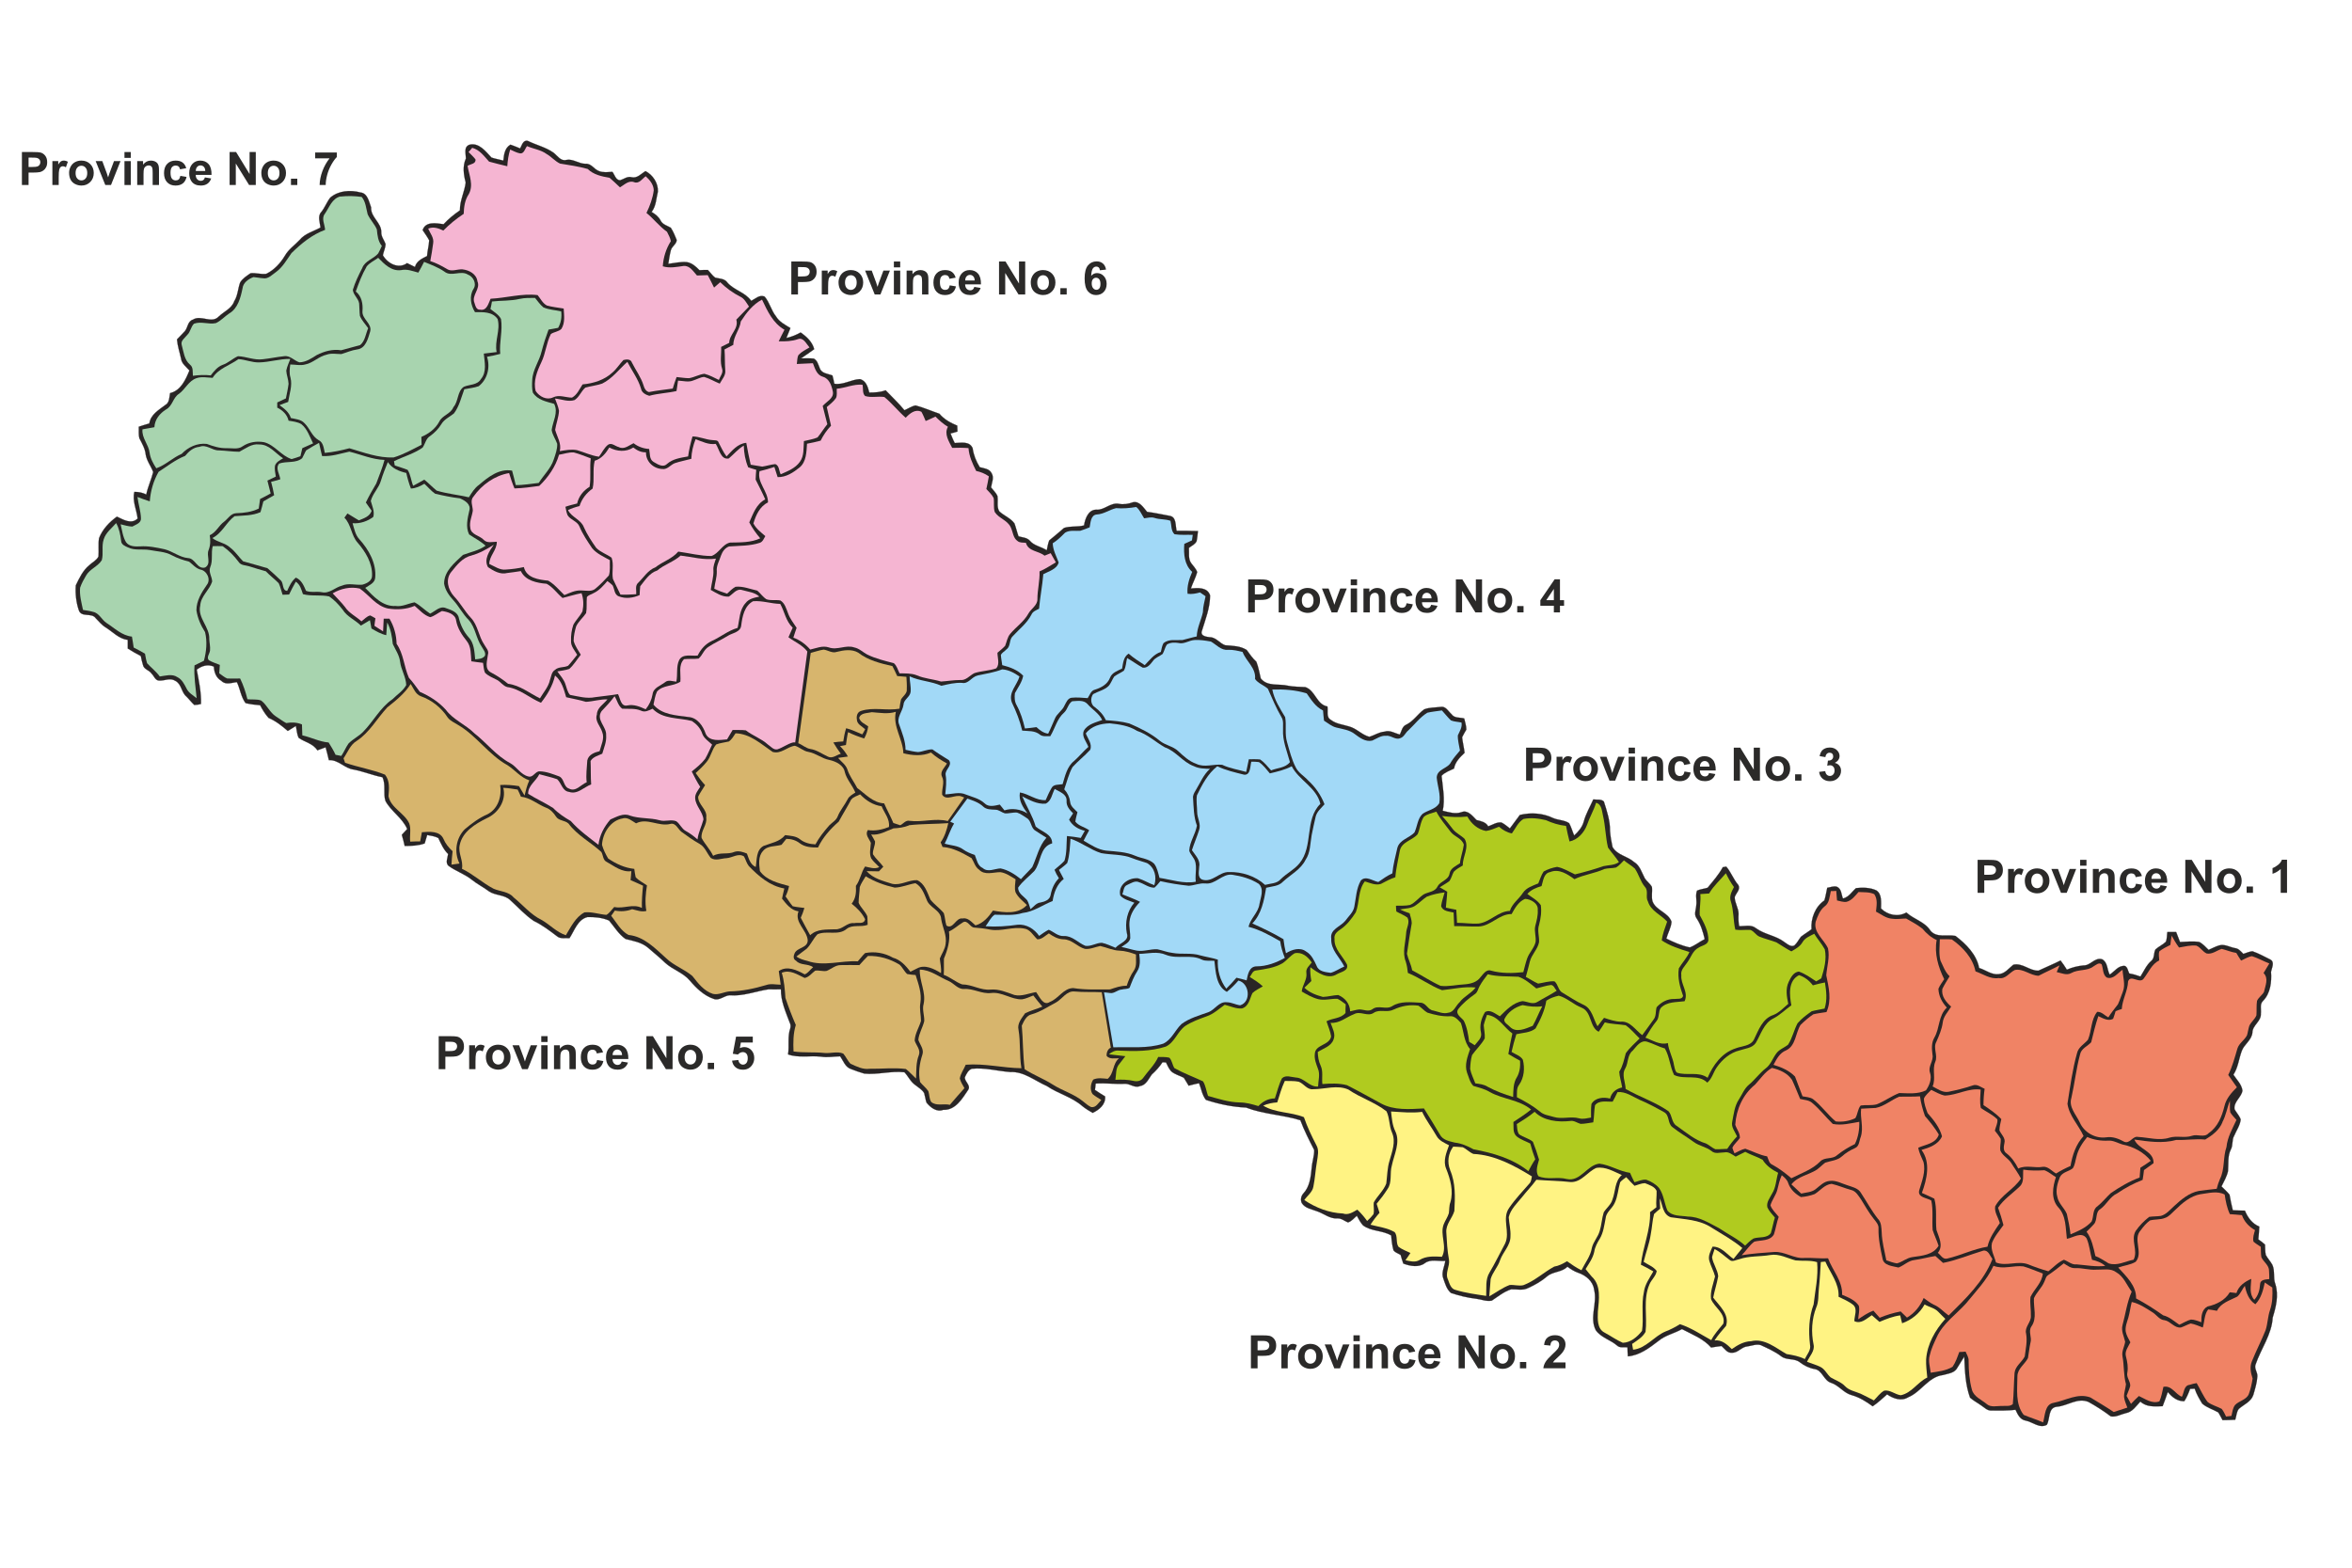 <?xml version="1.0" encoding="UTF-8" standalone="no"?>
<svg xmlns:rdf="http://www.w3.org/1999/02/22-rdf-syntax-ns#" style="image-rendering:optimizeQuality;text-rendering:geometricPrecision;shape-rendering:geometricPrecision" xmlns="http://www.w3.org/2000/svg" fill-rule="evenodd" xml:space="preserve" height="288.22mm" width="432.15mm" version="1.1" clip-rule="evenodd" xmlns:cc="http://creativecommons.org/ns#" xmlns:dc="http://purl.org/dc/elements/1.1/" viewBox="0 0 43214.999 28822">
 <defs><style type="text/css">
   <![CDATA[
    @font-face { font-family:"Arial";src:url("#FontID0") format(svg)}
    .str0 {stroke:#292525;stroke-width:3.31}
    .fil9 {fill:#2B2A29}
    .fil6 {fill:#A2D9F7}
    .fil2 {fill:#A8D4AF}
    .fil3 {fill:#B0CB1F}
    .fil7 {fill:#D7B56D}
    .fil5 {fill:#F08365}
    .fil8 {fill:#F5B5D2}
    .fil4 {fill:#FFF383}
    .fil1 {fill:#292525}
    .fil0 {fill:white}
    .fnt0 {font-weight:bold;font-size:846.67px;font-family:'Arial'}
   ]]>
  </style></defs>
 <g transform="translate(5240,-472)">
  <polygon points="-5240 29294 -5240 472 37975 472 37975 29294" fill="#fff" class="fil0"/>
 </g>
 <g transform="translate(5240,-472)">
  <path d="m4316 3202c32-56 53-162 141-141 159 78 332 116 476 219 71 56 131 159 233 131 123-25 226 71 349 71 109-11 159 102 250 134 78 32 166 18 247 14 42 53 60 152 141 155 71-21 134-78 212-56 102 25 176-64 254-113 138 71 236 222 229 377-32 127-32 268-116 374 67 39 131 88 166 159 39 74 120 92 187 131 46 71 78 148 109 226-4 78-92 116-109 191-21 81-32 162-46 247 113-14 226-42 339-32 95 14 169 81 233 148 53-4 106-4 155-4 46 46 81 102 134 141 78 21 173 14 226 92 123 141 325 176 437 335 78-39 155-120 247-78 92 109 120 254 208 363 60 102 169 155 265 215-25 60-49 123-74 183 92-21 180-56 261-102 113 78 215 173 250 307-78 60-162 113-243 169 78 0 159-4 236 4 67 35 81 113 109 176 32 99 152 102 233 134 14 49 25 102 35 152 162 28 310-78 469-85 116 28 148 148 173 247 102 0 205-4 300-42 116 123 240 236 346 367 67-28 131-74 205-88 148 39 289 102 437 152 85 102 205 169 328 219 0 39 4 74 4 109-42 14-85 25-127 35 25 60 46 120 78 176 113-4 272-39 328 95 18 127 64 240 131 349 78 21 180 28 219 113 49 81 0 173-11 258 39 53 88 95 116 155 18 95-18 201 35 286 88 81 208 123 279 222 28 78 46 159 74 236 67 21 152 21 205 78 81 99 212 109 314 180 14-60 21-123 46-183 92-74 183-152 272-229 120-39 247-14 367-46 18-120 78-289 222-289 148 14 261-134 413-109 88 18 180 4 265-28 120-25 191 99 258 176 138 18 279 49 416 74 127 21 102 180 127 275 131 0 261 0 392 4-7 60-11 123-25 187-28 60-95 85-141 123 7 95-18 205 46 286 35 49 85 95 106 159-28 102-81 198-116 300 131-11 303-25 353 127 0 229-88 448-155 667-18 81 88 95 148 102 120 0 183 116 286 148 134 11 279 11 395 88 53 74 106 152 176 215 39 99 56 205 81 307 123 155 335 92 501 134 106 21 212 18 318 25 187 64 205 321 406 356 14 81-28 198 64 247 95 74 219 85 332 120 138 35 236 155 374 191 95-28 176-88 279-95 99-35 191 32 282 53 32-64 42-152 120-183 131-64 208-194 325-279 95-39 201-32 303-46 95-18 141 81 201 134 53 78 155 56 233 78 14 67 39 134 39 205-25 46-56 92-78 141 11 95 35 191 46 286-85 81-173 166-194 289-78 39-169 67-229 134 21 212 67 427 21 642 113 25 229 67 346 25 116-46 201 71 275 145 81 21 169 35 215 116 81-28 155-81 243-71 56 28 106 71 155 109 64-85 123-166 183-247 201-49 423-35 610 56 95 42 208 35 296 95 39 71 60 152 92 226 78-71 148-152 176-254 39-145 116-275 176-409 64 11 145-11 194 39 56 176 116 356 113 540 7 99 25 201 46 296 88 152 272 166 395 275 109 64 141 194 198 300 35 56 99 99 131 159 11 88-14 180 11 265 64 169 289 201 349 374-7 109-67 205-95 310 138 67 279 131 430 162 99-35 180-106 275-152-32-134-71-268-148-381-56-74-11-162-7-243 14-88-21-180 14-268 64-28 131-32 194-53 99-120 205-240 279-377 14-4 46-7 64-11 88 102 131 233 219 335 53 81-42 152-64 226 0 106 71 201 71 307-4 74-4 152 11 226 102 4 222-35 310 39 159 116 367 134 522 254 53 35 109 92 180 64 53-46 81-109 123-162 60-49 131-88 194-138-14-201 67-413 236-529 25-74 35-155 53-233 56-7 120-39 180-18 85 39 78 145 109 215 109-25 162-123 240-191 123-14 261-11 374 42 106 71 85 219 85 332 123 123 314 162 466 74 138 127 339 169 441 332 113 141 310 67 462 99 194 148 388 342 434 589 120 35 229 131 360 113 113-7 187-109 268-173 169-39 303 116 462 109 134-64 275-120 406-187 42 53 78 109 116 169 95-42 198-67 303-78 131 7 208-155 346-113 106 60 88 191 138 282 88-56 162-176 282-159 49 25 53 92 78 138 71 11 138 32 205 56 64-99 109-212 201-289 60-49 39-141 74-208 56-53 134-85 191-141 25-56 18-120 28-180h162c25 60 46 123 71 183 116-4 236-18 356 0 64 35 116 92 169 145 64-28 123-60 191-81 99-32 198 32 296 49 64 7 106 60 152 106 53-18 109-42 166-49 113 39 222 99 328 152 88 46 28 152 14 226 14 187-11 399-148 536-64 60-28 155-39 233 11 141-155 212-155 349-14 138-148 212-194 332-56 148-67 307-155 441 60 92 152 176 166 293-18 123-166 205-145 342 35 64 88 116 113 187-11 109-78 201-120 300-46 78-18 173-60 250-64 123-42 265-53 399-21 99-74 191-120 282 49 49 102 95 148 152 18 95 35 191 60 286 74 4 148 7 222 7 53 127 134 240 265 293-4 78-11 159-18 236 42 28 85 60 123 95 4 64 0 127 14 191 35 64 85 116 120 180 53 113 11 243 56 356 64 205 11 420-49 614-18 314-215 572-314 861-32 74 39 145 32 222-7 116-42 226-74 339-42 127-176 176-268 258-42 56-42 131-64 198-78 4-155 7-233 7-25-46-49-95-78-141-95-56-208-85-296-162-53-88-106-176-138-275-28 0-56 4-85 4-28 78-60 155-106 226-127 4-226-74-303-169-32 88-60 176-95 261-145 4-296 21-409-85-78 81-145 191-265 212-92 21-183 78-279 60-131-99-268-187-409-265-201-85-381 71-579 88-169 14-123 222-187 332-131 74-261-53-392-78-102-18-145-116-183-198-148 18-296 14-445 14-74 4-127-56-183-92-67-49-145-88-208-145-88-243-95-501-106-755-42 67-85 138-127 205-49 99-169 106-261 134-272 32-402 310-642 409-127 78-275 25-388-53-85 74-169 155-265 219-116-85-243-166-385-205-148-39-236-180-377-226-141-42-159-233-307-254-99-18-191-64-268-123-99-81-247-32-346-113-116-88-247-145-377-205-81-21-162 14-240 25-109 7-176 123-286 116-85 11-134-74-191-123-64 7-127 18-191 28-141-162-349-240-536-339-141 81-310 113-437 222-166 127-342 261-557 279-4-56-7-113-7-166-64-7-141 18-194-35-120-102-293-145-388-279-123-236 35-501-32-748-18-152-152-261-289-307-74-25-138-67-201-113-102 106-261 85-370 176-106 92-226 159-349 215-99 53-212 21-314 25-134 42-243 134-356 208-99 21-194-25-289-35-159-18-310-56-462-106-78-67-106-169-138-261-46-109 21-222 35-328-123 11-272-39-377 42-113 85-272 53-395 7-18-53-35-106-49-159-46-28-99-42-131-85-25-88-35-180-42-272-162-99-367-71-519-187-49-53-78-116-113-176-49 42-95 102-162 123-64-25-120-78-194-74-138 11-247-88-374-131-99-39-219-53-282-152-25-56-14-127 28-173 120-127 138-307 155-473 7-109 49-219 46-328-92-180-183-356-254-547-328-102-677-109-998-233-254-11-501-64-737-141-71-88-85-205-127-307-64 14-127 28-191 46-32-49-56-99-88-145-78-42-166-60-233-120-42-46-67-106-95-162-14 0-49-4-64-4-56 85-123 159-198 226-60 81-102 194-215 212-95 42-180-42-272-42-180 11-360-18-543-4-4 39-7 78-14 116 60 42 123 81 187 120 14 148-109 247-229 303-67-39-131-78-187-123-191-169-445-229-653-370-219-95-423-272-674-258-236-18-469-85-706-60-67 25-99 95-127 155-11 81 116 148 60 233-109 162-233 377-459 367-120 46-233-42-307-134-18-56-25-116-42-173-35-64-106-102-162-148-88-60-131-162-201-236-247-28-490 49-737 25-85-25-166-53-247-85-106-35-138-152-198-233-116 4-233 25-349 7-201-25-409 28-607-42 25-162-14-328 42-483 7-35 7-67-11-99-74-198-166-399-162-614-78 4-152 0-229 0-236 35-469 131-713 109-102 7-191 106-293 67-180-60-321-198-441-339-123-145-314-198-452-325-102-99-212-187-321-282-116-95-265-120-406-155-127-88-205-222-303-339-120-53-261-67-395-64-180 42-240 247-332 388-78-7-166 18-229-35-134-102-272-208-427-282-159-106-286-250-427-377-106-109-275-85-395-166-102-78-219-134-318-215-127-102-289-155-420-250-74-53-21-152-14-222-85-81-131-191-180-293-64-35-134-42-205-56-14 53-32 102-46 155-116 42-243 46-367 46-14-71-35-138-53-205 32-35 67-71 99-106-88-205-293-321-399-515-46-141 11-300-56-437-180-35-349-106-529-141-169-21-279-183-455-173-18-81-39-159-60-236-53 18-102 39-152 56-78-127-229-148-342-229-35-67-35-145-53-219-49 32-99 60-148 92-106-92-219-183-353-240-64-71-113-152-155-233-92-7-180-18-268-39-85-113-99-261-159-385-95 7-205 60-286-25-95-53-131-155-138-261-113-49-222-14-314 56 39 208 85 420 78 631-39 11-81 18-123 18-53-49-95-106-145-155-95-78-88-233-205-289-92-60-194 0-289-4-78 4-99-85-145-127-42-67-145-78-159-162-18-53-28-109-39-162-81-42-162-88-240-138v-159c-162-18-272-145-406-229-71-42-123-109-183-169-74-109-261-7-310-145-49-145-67-303-56-459 64-134 131-275 247-370 56-53 134-88 169-159 11-113-7-226 11-339 64-162 187-293 328-395 120 56 265 148 381 35-18-162-102-325-60-490 78 0 152 14 219 49 28-141 92-272 127-413-39-109-120-205-138-325-11-106-67-201-116-296-18-67-7-141-11-212 64-21 127-42 194-60 25-166 173-247 293-339 78-42 74-141 88-219 198-46 286-247 356-416-60-67-145-127-155-222-25-116-64-229-74-349 49-53 102-102 148-155 53-67 49-180 145-208 148-95 342 81 473-56 99-95 240-148 286-282 67-106 67-233 109-346 46-74 120-120 191-169 95-11 194 25 289 11 145-71 258-194 339-328 67-120 183-198 275-296 95-116 250-155 381-226-7-95-60-208 18-289 64-81 99-180 162-261 152-131 370-145 557-95 131 14 155 173 194 275-11 180 191 279 187 455-4 81 53 145 78 215 0 74-35 138-49 208 85 152 289 261 445 145 49 25 99 49 145 71 28-109 131-155 222-201 7-99 35-194 39-289-35-67-81-127-120-187 53-166 250-127 385-109 88-95 191-180 300-254-4-176 85-339 106-512-39-145-60-303 4-441 0-88-46-215 67-254 173-42 296 123 402 236 71 25 145 35 219 56 11-109 25-233 131-293 60 21 120 46 180 71z" class="fil1 str0" stroke="#292525" stroke-width="3.31" fill="#292525"/>
 </g>
 <g transform="translate(5240,-472)">
  <g fill="#a8d4af">
   <path class="fil2" d="m1018 4084c127-14 261-11 388 7 74 88 81 212 109 318 46 102 127 180 169 279 11 109 21 219 92 303-21 46-42 95-67 138-85 102-243 134-293 268-67 131-131 261-173 402 7 92 102 155 116 250 7 74 4 152 14 229 35 85 102 152 152 226-46 102-56 236-148 310-116 35-233 60-349 95-155-25-310 18-448 88-95 60-198 131-318 134-95-28-173-131-282-113-131 14-261 42-392 56-155 21-300-49-455-56-99 42-176 123-282 159-95 35-159 116-219 194-109-14-219-7-328 7-7-71 11-155-53-205-106-88-116-233-152-360-25-81 60-131 102-187 60-56 64-148 123-205 131-49 268 18 402-11 92-42 159-120 243-176 162-92 212-293 247-462 11-106 109-173 201-208 56 4 116 18 173 21 95 21 169-64 240-113 123-88 198-226 286-349 180-176 377-339 617-427-4-99-74-208-4-296 81-116 131-282 286-318z"/>
   <path class="fil2" d="m1494 5372c56-71 141-109 215-162 113 116 243 250 420 226 109-25 212 18 317 46 39-64 71-131 106-198 127 53 258 99 374 180 127 102 300-32 434 56 95 35 162 166 102 258-85 134-53 303 25 430 148 0 321-11 416 127 56 205-60 402-18 607-81 11-159 18-236 28 14 155 60 335-53 469-67 113-208 95-314 141-123 85-95 265-191 374-49 127-205 148-261 268-71 131-194 222-328 279 0 49 4 95 4 145-169 85-335 180-515 233-282 11-547-92-811-169-148 39-296 71-452 85-21-85-25-194-116-236-123-71-159-215-258-310-64-71-162-74-250-95-32-106-120-173-208-236 53-21 106-42 159-60 21-148 81-296 42-448-25-78-14-162-4-240 92 0 183 25 275 0 145-28 247-148 392-180 88-32 180-11 272-11 95-28 187-71 289-85 159-18 201-201 240-328 42-148-155-229-141-377 11-134-14-272-123-360 56-155 113-310 198-455z"/>
   <path class="fil2" d="m4309 5965c92-21 187-18 282-18 49 60 92 123 152 173 102 46 219 49 328 74 14 106-4 212-56 303-60 14-120 21-176 32-49 131-92 265-127 399-42 183-166 339-173 529-4 78-7 155 11 229 85 138 250 166 392 208 81 159-25 321-46 480 14 92 71 166 102 254 4 99-32 194-64 289-53 166-187 286-275 430-141 14-282 42-423 39-21-88-42-176-67-265-236-42-434 113-607 261-81 56-134 145-187 229-198-46-399-64-593-123-78-64-148-138-226-201-67 35-134 78-205 113-39-95-46-208-102-293-78-32-159-53-236-81-4-18-11-56-14-78 173-85 367-138 526-250 49-71 60-169 141-215 81-60 152-131 205-219s152-131 229-194c99-131 134-293 191-445 88-18 180-25 265-56 162-127 215-349 152-540 81-14 162-32 243-53-21-215 49-427 14-642-42-81-127-127-194-183 11-46 21-92 28-138 169-21 342-7 512-49z"/>
   <path class="fil2" d="m-1335 7418c109-176 314-229 476-346 127 7 250 64 381 60 191-4 377-67 572-64-25 71-60 138-74 215 4 81 39 159 42 243-11 92-32 180-49 268-53 25-106 49-159 74v95c99 49 183 127 208 240 78 14 166 21 236 64 109 88 152 229 215 353-67 28-131 60-198 88-11 49-25 99-35 148-53 18-106 39-162 53-191-60-307-258-504-310-134-25-279-4-395 74-85 64-198 32-296 35-127 4-247-35-363-78-176-21-346 60-462 183-166 71-296 205-466 265-56-85-109-180-123-286-18-152-148-272-131-430 74-14 148-28 219-39 7-141 95-250 212-325 123-64 127-219 240-289 116-85 176-236 318-286 99-35 201-11 300-7z"/>
   <path class="fil2" d="m386 8748c74-49 155-92 236-138 18 81 35 162 56 243 173 11 335-46 501-81 215 53 420 145 646 152-39 148-99 289-152 434-67 113-134 229-191 349 35 49 71 99 106 152-35 106-141 138-236 176-67-42-138-85-208-127-18 25-39 53-56 78 127 127 123 325 243 459 145 166 272 377 265 603 4 99-99 148-180 169-123 11-254-35-374 18-127 32-229 152-370 120-95-18-198 11-289-25-42-95-81-198-187-243-78 64-120 155-159 243-92 0-64-131-113-187-81-81-166-155-250-229-152-42-300-88-448-127-81-81-145-183-240-254-92-85-226-95-325-173 180-88 254-289 409-402 162-14 325-7 476-74 21-67 35-131 53-198 64-39 131-74 198-113-14-85-35-166-56-247 56-14 113-28 169-46-11-95-95-201-21-289 138-49 307 0 423-99 28-49 46-99 74-145z"/>
   <path class="fil2" d="m-1579 8685c131-56 233 67 360 64 127 4 250 25 377 25 116-60 226-152 363-134 187-4 296 162 441 254-56 35-123 64-148 131-14 67 4 138 14 205-53 25-106 49-155 74 21 78 42 159 60 236-64 35-127 71-194 102-7 60-18 116-25 176-131 64-272 81-413 85-102 4-152 102-222 155-102 74-148 198-265 250 14 92 14 183-21 272-46 106 56 250-64 321-148 39-180-169-314-173-155-14-279-123-430-162-148-32-300-64-452-53-92 4-201 4-258-78-60-99-71-219-99-328 74 18 141 39 215 42 60-35 166-64 159-152-4-134-49-261-64-392 74 28 148 56 226 81 14-191 67-377 162-543 159-102 307-222 487-293 67-81 148-155 258-166z"/>
   <path class="fil2" d="m1886 8963c78 120 208 169 339 201 21 95 49 194 85 286 92-4 169-42 247-88 67 60 123 131 198 183 148 35 300 67 455 85 92 39 208 109 173 226-32 141-71 300-4 437 102 71 212 123 303 208-123 88-275 116-416 169-152 145-346 296-346 526 18 120 92 222 173 310 102 113 169 250 279 360 127 141 134 342 243 497 25 49 74 95 56 159-42 60-116 60-180 67-14-141-18-300-123-409-88-99-145-219-176-346-18-116-145-152-240-187-109-46-198 60-289 102-99-64-180-152-286-208-116 21-226 85-349 67-236 14-406-176-557-332 71-49 176-88 183-187 25-265-120-519-293-709-74-81-92-191-123-293 138 11 275-35 381-116 28-102-21-198-46-293 35-138 148-236 187-374 35-116 81-229 127-342z"/>
   <path class="fil2" d="m-3335 10385c39-127 148-205 229-300 56 99 78 215 92 328 4 71 74 95 127 120 123 60 261 25 392 46 138 28 289 28 416 99 99 53 205 88 314 116 64 49 120 120 205 145 120 18 201 183 120 282-95 138-191 289-191 466 21 145 81 279 159 402 42 173 25 356-21 526-56 28-113 56-173 85-14 201 21 402 39 603-64-53-145-95-183-173-42-81-85-173-173-215-95-64-215-25-321-11-67-92-159-162-233-243-18-56-28-116-39-176-67-39-138-78-208-113-11-67-18-134-32-201-183-18-318-155-466-250-92-60-134-183-250-205-60-18-123-25-183-35-28-134-67-272-53-409 28-81 67-152 109-222 67-120 215-166 289-282 35-123-7-258 35-381z"/>
   <path class="fil2" d="m-1332 10509c60 0 120-4 183 0 113 78 212 180 293 289 42 67 127 60 194 81 102 32 205 64 307 92 74 78 159 141 236 219 32 67 46 141 71 212 42 0 81-4 120-4 39-81 78-159 123-236 81 53 102 145 131 229 155 42 325 7 483 42 95 64 176 152 247 243 81 131 229 187 335 293 56-32 109-67 166-99 11 49 18 102 28 152 85 49 173 102 272 123 4-78 11-155 18-233 67 123 88 261 102 395 49 106 120 205 134 325 18 148 109 282 113 430-60 109-169 176-254 261-226 155-349 406-536 596-81 85-191 134-272 219-49 71-81 152-131 226-35-7-71-14-106-21-35-78-81-152-127-226-169-14-321-95-483-131-4-67-4-134-7-201-92-39-191-42-289-25-67-35-123-81-187-120-116-74-166-212-272-293-78-32-169-14-254-25-32-131-74-258-134-381-78 0-159 4-236 0-56-21-99-64-148-95 4-49 7-102 11-155-67-28-138-49-201-85-49-53 14-120 21-180 7-71-11-141-14-208 11-226-219-388-166-617 11-176 169-282 219-441 0-88-71-173-35-265 53-123 11-258 46-388z"/>
  </g>
  <g fill="#b0cb1f">
   <path class="fil3" d="m23920 15631c46-138 123-265 166-406 106 28 106 152 127 236 46 194 46 395 92 586 64 95 141 173 201 268-81 60-187 53-282 74-173 60-349 109-526 152-106-49-212-116-328-138-85 14-169 42-247 85-46 67-67 145-99 219-102 42-219 78-282 173-74 116-198 194-240 332-219 7-363 208-579 233-131 7-261-14-392-14-4-81-7-159-14-240-64-11-127-25-191-39 7-95 21-194 25-293-46-28-92-53-138-81 60-39 123-71 180-116 35-53 49-116 78-169 46-49 109-81 166-116-4-166 123-328 35-487-64-64-152-102-212-173-67-85-131-173-205-250 155 21 310 28 466 11 74 134 191 236 342 265 85-11 162-49 240-78 67 60 148 106 236 123 67-92 113-205 212-265 138-28 279-11 413 21 116 53 240 92 370 106 18 95 39 191 64 286 152-32 268-162 321-303z"/>
   <path class="fil3" d="m20922 15483c64-56 152-67 229-95 71 134 173 254 265 374 71 88 205 116 240 233-14 116-60 226-71 342-74 49-173 88-191 187-18 123-166 138-219 236-46 102-166 102-250 145-92 56-155 152-258 198-85 18-173 11-258 14 0 28 4 81 7 106 67 39 141 64 205 113 49 95-21 187-25 286-11 173-74 353-7 522 21 67 32 138 39 208 219 88 409 236 628 317 205-21 409-71 617-49-81 109-215 162-296 272-71 64-102 180-205 191-92 28-183-18-275-39-102-11-131-141-236-145-176-7-367-35-522 64-113 71-258-28-363 56-74 53-159 4-240 4-56 4-113 25-169 35-4-138-92-247-219-300-95 4-187 32-282 35-120-32-247-78-339-169 42-42 85-81 127-123-14-85-25-169-18-254 134 102 325 233 490 127 74-42 215-60 183-176-78-159-240-282-229-473-14-81 49-134 109-173 116-78 205-194 282-314 71-183 39-406 166-568 95 28 198 78 296 46 85-46 173-92 265-123 11-162 53-321 81-483 32-169 229-191 328-307 46-102 49-222 113-318z"/>
   <path class="fil3" d="m24453 16414c56-32 99-85 145-131 64 56 141 95 201 152 74 109 102 240 187 339 67 74 4 183 53 265 53 176 240 243 353 370-39 113-85 226-99 346 155 102 332 159 508 212-46 109-134 198-194 300-28 176 21 346 78 508-21 71-106 46-159 56-127-7-247 60-328 152-21 74-4 162-56 226-71 95-138 194-208 286-127-92-222-265-399-247-106-4-205-39-303-71-39 53-81 102-120 155-78-134-99-325-258-395-134-60-254-145-381-219-85-42-81-155-152-212-102-7-201 28-300 42-81-35-152-85-226-123 28-92 49-187 74-282 32-131 145-226 169-356 7-106-35-215 0-318 32-120 49-243 32-363-64-92-162-141-247-205 67-78 162-116 261-145 32-95 35-236 159-258 162-67 318 39 445 131 176-85 374-106 550-187 71-18 145-11 215-28z"/>
   <path class="fil3" d="m26164 16890c81-141 205-247 307-370 42 88 92 176 148 254-42 81-92 173-56 268 53 166 42 346 81 515 92 14 183 0 275 4 67 21 102 95 166 123 102 42 212 67 314 106 92 56 180 116 275 166 78-46 159-88 205-169s138-113 215-155c60 99 138 183 194 286 39 180-11 363-64 533-32 21-64 39-95 56-102-67-201-141-318-180-99 11-148 109-187 191-60 127-35 268-7 402-88 74-166 162-275 205-198 64-272 279-356 452-64 123-226 116-339 162-250 81-413 307-512 540-169-123-381-32-564-95-39-35-39-88-53-134-21-145-99-268-113-409-152 42-279-53-413-99 64-106 127-212 205-307 56-67 28-173 78-240 116-120 289-102 437-123 78-166-74-310-60-476-18-102 67-169 116-247 64-88 95-208 201-261 60-42 166-49 180-134 4-169-81-321-159-466-7-127 25-258 11-385 53-4 106-7 162-11z"/>
   <path class="fil3" d="m20978 16950c106-42 215-64 325-78-21 85-53 162-64 250 28 99 145 99 229 120 4 85 7 166 11 250 148-4 296 11 445 7 229-7 381-233 610-229 60-109 127-229 247-279 102 4 247 81 233 205 7 99-21 198-46 296-21 95 18 191 7 289-25 113-116 194-155 303-28 81-49 169-71 254-198 21-402 25-593-28-88-32-145 67-194 120-64 92-180 123-286 131-152 7-300 46-448 28-180-81-346-194-522-286-18-106-71-198-95-303 25-187 56-374 88-561 0-64-25-123-39-183-60-21-120-42-176-71 99-21 212-14 296-81 67-46 127-109 198-155z"/>
   <path class="fil3" d="m18544 17991c138-32 247 64 318 169-42 56-113 109-99 191 18 123-74 222-85 342 95 56 194 113 303 141 116 28 236-11 353-7 56 25 102 67 152 102-4 53-4 106-4 159-92 106-236 92-349 152 28 92 71 183 85 279-32 169-293 145-300 321-11 95 25 183 56 268 46 106 7 222 4 332-162 11-250-159-409-166-85-7-183-53-254 14-60 116-88 247-131 370-120 0-222 56-303 141-113-35-229-67-346-67-201-4-388-67-579-120-32-88-42-187-92-268-173-81-356-148-526-243-39-60-42-138-92-191-67-18-138-11-205-14-67 148-187 258-279 388-39 53-106 67-169 53-109-25-222-28-339-21 18-99 0-215 74-293 39-49 74-95 109-141-102-14-205-21-303-35 53-42 116-78 191-67 286 14 579 14 854-74 166-78 215-279 360-381 120-78 258-127 392-176 127-42 226-138 332-212 106 25 208 78 318 67 127-39 141-180 191-282 56-53 127-85 191-123-71-67-155-120-240-173 35-42 49-116 120-120 162-25 332-46 480-131 81-53 138-134 222-183z"/>
   <path class="fil3" d="m21948 18591c42-78 95-145 148-215 187 49 377 35 564 46 123 42 226 134 328 215 88-21 180-53 272-64 53 7 67 71 102 106-113 74-236 134-353 205-88 56-183-7-275-14-173 28-296 162-416 279-81-42-176-134-272-78-71 116-106 250-74 381 21 99-67 162-116 229-35-21-67-42-102-64-18-134-39-268-99-388-49-64-162-120-102-212 85-109 191-194 300-272 56-32 64-102 95-155z"/>
   <path class="fil3" d="m27674 18947c-35-187-64-452 141-554 102 32 191 102 254 187 74-21 148-39 222-53 25 159 46 321-7 480-78 18-159 28-236 49-92 64-187 134-261 222-67 127-95 272-173 392-74 60-169 88-222 169-64 88-99 201-191 268-113 88-194 205-303 296-88 71-127 180-187 272-81 120-95 268-123 409-25 99 49 183 88 272-67 71-127 148-180 229-74 0-148 11-219 7-64-28-113-78-173-106-201-60-363-201-533-321-102-56-81-191-155-272-243-169-529-261-787-409-4-127-78-261-7-377 60-106 35-247 138-328 67-74 145-201 265-162 109 32 212 92 325 123 88 152 92 332 169 487 191 95 445-25 610 141 88-74 109-187 173-279 102-148 247-272 423-314 99-35 226-39 293-134 95-155 148-367 325-452 123-64 219-162 332-243z"/>
   <path class="fil3" d="m23172 18862c67-46 148-74 229-92 155 42 272 166 423 222 187 78 138 356 310 441 39-56 78-113 113-173 123 35 254 32 381 53 99 67 173 162 258 243-85 88-183 169-254 272-32 116-53 233-120 339 4 95 39 191 53 289-109 25-194 88-222 205-120-32-275-18-342 99-11 85-7 166-7 250-74 11-148 35-219 14-155-42-314 21-466-25-88-28-187-35-258-102-131-106-275-187-420-261 4-74-11-162 39-226 95-134 109-307 71-462-42-74-138-99-208-145 25-109 53-215 88-325 116-28 254-25 353-106 88-159 169-328 198-512z"/>
   <path class="fil3" d="m20368 19025c141-67 300-95 455-71 56 35 102 92 162 127 134 42 275 74 416 67 85-11 148 67 201 123 56 159 53 346 169 480-46 138-106 289-56 434 32 81 53 180 116 243 106 32 212 56 303 113 243 134 540 141 758 321-102 85-215 155-325 229 7 88-18 198 60 265 74 60 166 88 250 131 25 99 56 194 92 289-49 71-88 145-127 219-289-233-653-335-1009-402-109-60-219-109-342-123-102-25-222-46-275-148-95-162-194-321-293-480-265 14-550 39-790-92-208-113-413-229-624-335-148-39-300-32-452-21-14-113 18-233-32-339-39-81-49-166-53-250 102-67 243-102 289-226 46-106-21-212-53-310 166 14 286-106 430-159 116-67 250 53 363-25 109-74 247 4 363-60z"/>
   <path class="fil3" d="m22400 19204c64-134 194-222 335-261 120 25 240 39 363 21-64 116-109 243-176 360-131 53-310 138-423 14-35-39-109-71-99-134z"/>
   <path class="fil3" d="m22082 19123c208 21 307 229 466 342-28 123-53 250-74 377 71 42 141 85 215 123 7 102-4 208-56 300-71 109-67 243-71 367-159-49-318-106-466-187-71-46-152-53-229-64-32-88-78-173-95-265 4-85 11-173 35-254 74-106 173-194 233-307 7-81-14-162-18-243 14-67 39-127 60-191z"/>
   <path class="fil3" d="m24478 20542c152-14 275 81 406 141 155 64 303 145 448 226 109 56 64 205 155 275 123 99 265 180 395 275 99 74 226 88 325 166 67 60 159 25 236 25 81-18 145 42 208 78 56-28 116-60 176-88 102 56 215 88 318 145 67 109 173 183 286 240-39 131-39 272-113 385-39 78-106 155-85 250 32 71 88 127 138 187-28 92-46 191-74 286-74 102-212 64-318 99-60 35-106 85-155 131-145-131-321-212-480-321-180-92-360-212-572-212-127-21-282 0-374-109-60-134-67-293-155-416-60-71-145-120-233-152-74-11-148 28-219 46-28-56-56-113-81-173-198-28-367-145-564-169-229 25-346 339-600 282-169-46-360 21-522-53-56-99-11-205 14-303-32-109-71-222-113-328-74-64-176-81-254-138-39-56-35-127-42-187 113-71 226-141 328-226 162 166 427 194 653 169 67-14 127 35 191 53 78 0 155-18 233-28 18-106 14-212 32-314 78-99 215-60 325-67 32-56 60-116 88-173z"/>
  </g>
  <g fill="#fff383">
   <path class="fil4" d="m18364 20337c85 4 173-4 258 14 95 35 155 152 265 138 215 0 445-85 649 7 222 152 487 233 699 399 60 120 46 268 102 392 74 169 0 349-46 515-42 134-42 279-60 420-49 131-162 226-229 346-11 74 14 148-7 219-35 46-74 85-116 123-53-74-113-145-180-208-81 46-166 106-265 71-254-11-501-106-709-247 56-81 148-145 166-243 32-155 39-314 67-469 14-95 42-205-11-296-88-169-169-339-229-515-243-99-522-74-748-212 81-39 169-53 258-60 42-131 78-265 138-392z"/>
   <path class="fil4" d="m20318 20898c191 11 381 32 572 7 74 159 183 296 268 448 49 85 145 123 226 166-49 138-113 286-53 430 78 194 138 413 78 617-25 64-18 134-28 201-21 71-67 134-95 205-74 194 71 406-32 596-141-7-289-18-413 60-81 49-173 21-258 4 32-46 64-88 92-134-74-35-152-64-219-113-56-78-7-198-74-272-138-78-293-95-441-134 49-78 106-152 166-219-18-56-35-109-53-166 71-85 138-173 198-268 92-127 39-293 81-434 42-205 162-427 64-631-56-113-64-240-78-363z"/>
   <path class="fil4" d="m21405 21974c-60-145-35-307 56-430 56 4 116 4 176 11 67 32 120 92 194 123 392 18 748 212 1076 413-11 46-11 95-46 131-127 145-261 286-370 445-145 198 25 448-78 660-95 176-183 360-286 533-78 127-53 286-60 427-187-28-377-53-561-109-88-18-113-116-141-191-60-120 39-243 18-367-32-166-39-335-49-501-11-148 109-258 148-392 14-250 25-515-78-751z"/>
   <path class="fil4" d="m24093 21935c166-28 318 67 466 131-134 116-113 300-173 452-25 92-109 152-159 233-35 109-39 229-74 342-32 113-120 201-145 314-25 152-123 272-191 409-95-46-180-106-265-166-74 46-152 85-236 99-194 106-360 265-568 342-85 18-166-11-250-4-134 49-250 138-374 208 11-106 14-212 25-318 35-123 134-222 173-346 53-152 194-272 191-441 7-120-25-233-32-349 35-148 152-254 243-367 85-109 183-208 265-321 208 18 420 18 631 42 198 7 307-191 473-261z"/>
   <path class="fil4" d="m24527 22200c32-39 74-67 113-95 49 53 99 109 152 159 64-18 123-46 191-49 78 32 176 60 215 141 4 102-14 201-4 303-39 28-81 60-116 88 11 332-134 642-169 967 78 39 152 78 229 123-67 120-155 236-173 377-53 236 0 480-35 716-85 109-208 215-353 219-116-49-222-127-335-187-141-71-127-254-123-388 21-215 64-480-113-642-39-46-78-92-113-138 60-99 134-198 159-318 14-88 56-166 102-240 67-113 81-243 106-367 7-120 120-183 166-286 60-123 64-258 102-385z"/>
   <path class="fil4" d="m25257 22496c53 120 53 296 201 346 254 39 526 42 751 191 191 120 392 229 564 374-56 67-109 134-162 201-123-85-222-229-385-226-35 81-85 166-60 258 28 99 81 191 106 289-32 138-92 275-74 416 60 155 272 261 226 452-78 99-166 191-222 303-187-102-367-226-575-293-85 53-173 99-265 134-212 88-356 310-596 335-7-35-11-71-18-106 92-64 191-120 247-222 35-289-49-596 71-871 35-88 120-152 134-247-56-78-159-116-240-169 39-169 106-332 131-508 25-123 28-250 60-370 35-35 74-67 113-99-4-60-7-123-7-187z"/>
   <path class="fil4" d="m26263 23427c102 49 183 131 275 198 49 46 116 0 176-11 183-64 381-46 572-78 166-28 314 60 466 99 134 14 268-7 395 32 25 261-35 519-64 776-88 236-95 490-67 737 25 102-56 183-95 268-106-53-222-74-335-92-201-113-406-296-653-236-134 4-247 71-353 145-88-85-183-176-318-159 64-99 138-183 212-268 67-212-123-367-236-519 25-131 67-258 92-392-11-123-95-226-113-349 11-53 32-102 46-152z"/>
   <path class="fil4" d="m28217 23664c21-4 60-4 81-7 92 212 258 402 243 646 92 46 191 85 272 152 81 78 18 198 18 296 123 60 222-46 321-109 46 42 92 81 141 123 123-53 247-102 381-120 11 49 21 95 35 145 173-60 325-183 413-346 81 49 187 64 254 138 39 42 85 85 127 127-187 208-332 462-353 744-4 113 11 222 21 335-180 85-282 282-487 325-106-14-194-102-303-85-78 42-131 120-191 180-81-42-162-85-243-123-99-42-212-60-286-138s-176-109-265-162c-71-60-106-155-191-194-78-39-162-60-243-92 42-102 148-198 120-318-46-226-35-466 49-681 49-109 35-233 49-353 18-159 25-321 35-483z"/>
  </g>
  <g fill="#f08365">
   <path class="fil5" d="m28400 16848c32 0 64 0 99-4 4 60 11 120 14 176 56 11 116 35 176 25 95-25 155-109 219-180 95 7 198-4 289 39 67 95 42 215 32 321 95 49 183 123 296 131 85 14 169-4 258-4 99 56 205 113 300 187 71 85 155 162 261 208-46 247 28 497 138 720-35 56-81 113-106 176 4 134 67 250 155 346-159 148-127 374-229 550-56 95-49 208-35 314 25 116-88 219-46 332 39 113-11 233-74 325-152 74-328 53-490 49-145 56-272 152-416 208-95 25-198 7-293 21-56 64-53 159-99 233-109 53-236 74-360 60-148-123-261-289-416-409-56-39-131-39-194-53-46-123-92-243-138-363-106-109-250-173-395-215 56-106 113-219 229-265 183-85 173-318 268-469 74-71 148-138 233-194 81-21 162-28 243-42 99-219 42-455-4-677 14-166 67-328 32-494-71-162-272-289-226-490 35-99 74-208 162-279 92-64 92-183 116-282z"/>
   <path class="fil5" d="m34659 17663c42 74 85 152 138 222 106-18 212-46 318-35 78 32 116 113 191 145 102 18 183-56 275-85 88 21 173 60 268 74 28 46 56 95 88 141 67-28 127-71 201-81 109 35 208 92 318 134-35 60-71 116-106 176 99 99 32 233 7 349-35 60-99 99-127 162-14 88-4 176-11 265-28 74-99 123-131 194-18 56-25 116-42 173-46 92-145 145-176 243-49 166-92 332-169 487 53 74 106 152 159 226-99 99-198 208-229 349-46 187-123 381-289 494-81 92-205 11-307 49-134 46-279-7-416 35-187 60-381-4-572-14-102-25-152 134-258 88-102-56-212-99-328-81-201 28-406-88-487-272-67-145-208-282-155-452 60-265 88-536 159-797 21-113 138-152 205-226 39-162 78-321 131-480 85 39 183 99 272 49 18-46 32-95 46-141 35-14 74-28 113-39 11-176 109-332 116-508 49-138 222 64 293-60 88-113 141-258 279-325 0-56-18-116 4-169 60-46 131-81 201-116 7-60 14-120 25-176z"/>
   <path class="fil5" d="m27007 20404c99-106 180-233 310-307 145 35 286 95 370 222 53 113 99 233 148 349 71 18 155 18 215 67 141 116 254 265 385 392 162 32 325-11 487-39 4 141-18 282-81 409-116 56-226 123-328 205-88 81-229 28-310 116-145 148-349 215-529 307-109-92-222-180-346-247-67-25-74-102-99-155-141-25-268-95-402-141-71 14-134 56-198 85-18-35-28-71-39-102 32-71 95-116 138-180 4-92-60-162-85-243 18-282 141-557 363-737z"/>
   <path class="fil5" d="m30499 20605c222-7 430-141 653-109-4 113-21 226 4 339 102 71 215 120 303 208 11 71-32 141-46 208 39 49 78 99 109 152 4 71-21 145-7 215 39 92 138 138 194 219 60 99 131 191 183 293-127 198-360 300-473 512-18 106 56 205 85 307-92 134-191 272-226 434-258 42-494 162-744 219-78 18-116-67-169-106 109-131 18-286-25-420-21-194 14-388-39-575-74-35-152-74-229-106 92-250 166-561-7-790 145-42 310-99 377-250-42-162-155-303-265-427-32-88-67-176-67-268 28-64 85-106 134-159 81 39 162 88 254 106z"/>
   <path class="fil5" d="m29660 20626c127-4 250 4 377-7 18 123 49 243 92 363 92 106 183 219 254 339-49 166-243 183-377 243 14 92 60 176 95 261 46 176-28 353-78 522-35 131 141 138 222 187 39 180 11 363 25 543 32 99 78 191 109 289-99 169-307 183-480 208-106 14-187 92-286 116-67-11-131-35-194-56-32-169-81-342-85-515-7-88-4-183-71-250-116-148-205-314-307-469-49-92-159-113-250-145-106-32-208-95-325-81-109 7-183 92-265 155-74 56-173 56-261 78-60-56-120-113-180-169 113-148 318-173 469-272 53-39 99-88 152-127 102-35 222-39 307-116 71-64 152-113 240-152 81-32 78-138 106-205 56-173-14-346 7-519 88-7 180-7 268-14 162-32 286-148 434-208z"/>
   <path class="fil5" d="m35594 21092c67-123 85-261 138-392 4 71-7 145 7 215 28 49 74 92 113 138-74 162-166 318-183 497-67 191-28 406-120 589-25 60-46 120-60 180-109 11-219 25-328 39-180 35-325 159-455 279-74 67-141 152-243 180-71 11-145 7-215 18-95 74-180 162-247 258-99 166 49 360-39 529-152 28-300 120-459 67-81-46-155-102-243-134-35-155-67-318-162-448 46-46 95-92 138-141 67-81 18-219 116-275 116-85 176-229 310-289 145-99 300-183 466-247 11-60 18-120 25-180 60-42 120-85 176-127 7-226-275-250-353-434 254 35 515 78 769 7 180 7 356-25 533-7 131-78 261-176 318-321z"/>
   <path class="fil5" d="m33110 21367c120 53 254 74 388 67 92-7 173 46 261 71 198 39 392 141 519 300-60 42-123 85-191 127-4 60-11 120-14 180-191 71-363 173-529 286-85 78-155 169-247 243-92 60-64 187-106 279-102 116-247 176-388 236-14-127-39-250-67-374-46-113-155-194-176-318-35-120 4-250 49-363 49-92 162-99 236-159 42-64 46-141 67-212 32-138 109-254 198-363z"/>
   <path class="fil5" d="m31935 21967c131 21 261 18 388 11 78 28 141 85 212 127-60 180-95 399 42 554 148 155 134 381 159 579 120-21 272-141 363-7 53 123 64 261 99 392 85 21 173 49 243 113-176 21-349-14-526-28-88 11-155-56-233-85-109 46-191 138-286 212-123-35-250-78-370-127-194-74-399 42-593-35-28-116-102-229-74-356 46-123 138-226 212-332-28-106-60-212-99-318 106-159 265-261 399-392 85-81 53-205 64-307z"/>
   <path class="fil5" d="m27497 22069c49 39 102 85 120 148 39 113 131 198 233 254 85-7 173-25 254-56 102-64 183-176 310-187 123 28 240 81 360 113 88 21 131 106 180 173 74 120 145 247 236 360 39 49 92 106 85 176-4 187 35 370 74 550 21 134 187 138 293 166 102-39 183-127 293-138 131-18 254-53 385-74 46 42 95 85 141 127 254-49 494-152 741-226 92-14 123 99 166 155-162 416-494 730-804 1037-92-64-166-155-272-198-67-32-127-81-187-123-64 148-166 279-307 360-39-39-78-78-116-113-131 25-261 64-385 116-39-42-78-88-116-131-102 39-191 99-279 159 4-85 32-169 11-250-71-106-194-152-307-201 11-254-176-445-258-670-141 7-286-11-427-7-198 21-367-123-564-109-201 14-399 28-596 60 81-81 141-183 233-250 123-32 289-7 360-134 35-106 49-219 88-321-53-71-123-127-152-212 28-102 102-187 127-289 21-88 42-180 81-265z"/>
   <path class="fil5" d="m35195 22418c145-18 303-67 441 7 18 123 42 247 95 360 74 4 148 11 222 18 42 120 127 212 240 275-18 67-46 138-28 212 39 35 88 64 134 95 4 64 0 127 11 191 39 88 145 148 141 254 4 49 4 99 4 148-64 7-169 7-169 99-7 106-35 205-106 282-99-109-60-254-56-385-120 53-233 131-272 261-42-4-81-11-123-14-85 148-250 226-409 261-106 56-116 183-113 289-64-21-123-49-191-49-74 18-141 64-215 95-95-64-180-145-296-173-159-113-325-219-497-310 7-236-183-406-328-568 106-39 222-46 321-106 145-169-60-416 92-579 49-67 102-131 169-180 92-25 191-11 275-46 78-25 123-88 180-138 134-131 286-268 480-300z"/>
   <path class="fil5" d="m32383 23911c102-67 201-145 296-222 64 39 127 92 208 88 131-7 261 39 395 28 120 4 258-32 363 49 138 78 191 236 282 356-88 198-113 413-169 617-28 106 28 205 49 303-14 92-67 176-49 268 32 169 18 346 64 512-7 78-39 155-35 236 7 67 39 131 60 194-85 28-169 53-250 81-141-95-286-180-430-268-233-85-448 56-674 99-166 28-155 233-194 360-116-53-240-88-356-138-159-201-116-473-116-709 0-141 138-222 194-335 18-95 25-191 46-282 32-99-46-208 18-300 109-155 35-346 46-519 49-109 145-191 191-303 21-39 25-92 64-116z"/>
   <path class="fil5" d="m31388 23734c180 71 367-11 550 11 123 35 236 88 356 131-14 169-155 282-226 430-14 116 11 233 7 353 4 116-120 201-88 321 25 141-7 282-25 420-53 106-173 176-187 300-14 194-14 385-32 575-53 49-127 28-191 35-99-4-212 35-293-39-95-78-233-131-268-261-46-169-60-349-60-526 4-64-32-116-56-173-39 4-78 7-116 7-35 95-67 191-123 272-123 74-268 88-402 109-11-106-49-212-18-317 25-116 78-226 127-332 116-258 356-420 540-624 180-222 385-430 504-691z"/>
   <path class="fil5" d="m36200 24440c106-109 141-254 173-399 46 32 92 64 138 92 7 141 4 279-42 413-42 120-42 250-81 370-78 194-173 377-250 568-46 106-25 215 11 321-14 95-35 194-71 289-46 106-180 120-254 201-42 60-49 131-64 198-32 4-67 7-99 11-25-49-46-99-81-141-85-46-180-67-258-127-81-106-134-233-201-346-46 7-88 18-131 32-106 11-99 145-141 219-123-49-183-212-339-183-21 88-35 183-74 268-141 49-258-46-377-99-49 46-99 95-145 145-28-49-56-99-81-148 21-60 49-116 67-180 7-85-74-159-53-247 18-99 0-198-25-296-28-95 42-180 81-261-32-64-71-123-85-194-14-88 21-173 46-254 28-95 39-198 64-293 145 32 265 116 388 194 71 46 120 134 215 141 109 18 180 148 300 134 64-21 116-53 180-74 78 14 148 46 222 74 35-109 25-236 99-332 53 7 109 14 162 25 74-148 240-191 374-261 60-53 88-134 138-198 28 131 74 265 194 339z"/>
   <path class="fil5" d="m30404 17733c71 0 145-4 219 4 201 141 385 339 434 586 141 49 272 148 427 123 127 25 194-99 296-148 155-32 282 102 437 106 127-67 258-123 385-191-18 42-35 85-53 123 88 18 183 67 268 18 131-74 293-32 409-123 46-25 95-78 148-39 32 81 18 187 92 243 123 46 201-81 293-141 7 134 56 272 7 399-32 81-56 159-92 236-60 78-123 155-176 240-67-35-123-106-205-102-116 145-99 346-169 512-67 81-176 134-201 247-85 303-127 621-176 931 32 222 205 392 296 593-141 152-205 349-240 550-92 39-180 85-265 138-78-42-145-134-243-123-152 28-307-39-452 32-53-106-120-205-215-279-67-42-53-123-39-191 25-92-60-155-92-233 0-67 21-138 35-205-95-102-212-180-328-258 0-102 7-201 21-300-71-28-141-95-222-60-145 49-293 85-445 116-109 18-201-56-289-99 64-148-11-307 49-452 53-123-46-254 21-370 49-113 99-226 116-349 11-116 99-201 155-296-95-85-183-191-162-325 39-81 88-155 134-233-85-78-120-191-169-289-32-127-14-261-11-392z"/>
  </g>
  <g fill="#a2d9f7">
   <path class="fil6" d="m15263 9810c127 11 250 0 374-21 67 53 99 138 145 208 64-7 127-28 191-7 95 32 198 18 293 53 21 81 7 183 74 247 113 18 226 7 335 11-4 28-11 78-14 102-49 21-95 42-141 64-14 183 0 385 145 515-56 127-99 265-85 402 78 11 155-4 229-25 35 25 67 46 102 71-18 95-49 191-49 293-32 148-109 289-113 445-88 18-176 46-265 67-116 7-247-25-346 56-28 49-35 106-49 162-131 42-205 152-296 243-102-67-205-131-296-212-95 60-102 176-120 275-85 42-187 74-222 169-46 120-162 183-279 219-74 18-92 99-131 155-99-7-201-18-300-7-71 14-95 88-127 145-39 92-138 145-176 240-42 92-78 187-123 275-88-11-155-64-215-120-71 11-141 18-212 25-35-148-78-293-152-427-39-67-42-148-32-222 56-106 131-201 152-321-102-106-243-159-385-194-7-60-21-123-25-187 21-46 71-67 106-106 78-56 42-176 113-240 116-127 261-236 342-395 25-60 88-81 141-109 18-215 60-423 78-635 99-53 250-92 282-215-42-116-106-226-109-353 85-53 155-123 226-194 85-53 187-28 279-35 60-18 116-42 173-64 18-85 18-226 131-236 131-7 233-88 353-116z"/>
   <path class="fil6" d="m16420 12290c99 21 187-49 286-56 102-7 205 11 303 28 99 56 187 166 314 152 92-4 180 18 268 39 64 173 250 293 229 497 56 81 162 113 236 180 78 176 152 356 250 522 42 67 25 152 28 226-11 208 74 402 127 600-85 109-229 102-346 152-64-71-123-148-201-201-67-7-141-4-208-4-18 78-32 155-49 233-145-42-300-64-441-131-155-18-325 56-476-18-131-46-233-141-332-233-95-92-236-106-339-191-166-138-363-233-561-318-141-39-286-49-430-60-42-95-113-173-198-236-85-49-88-173-35-243 95-53 205-74 282-148 46-49 67-120 106-176 56-42 120-67 176-106 42-71 39-155 60-233 99 56 187 123 286 176 85 14 141-60 187-120 42-64 120-85 180-131 32-56 42-120 78-173 67-42 145-39 219-28z"/>
   <path class="fil6" d="m12719 12886c152-32 310-56 455-113 116 7 222 64 318 131-46 162-208 293-141 476 81 166 148 339 191 519 109 11 233-4 325 74 56 42 127 25 191 28 88-145 123-321 254-434 64-60 74-162 148-208 95-4 208-28 279 49 88 102 215 173 272 296-120 46-265 74-335 194-49 106 46 201 81 300-92 81-169 176-261 258-131 102-166 275-212 427-71 14-169-4-205 74-42 71-74 145-106 219-176 11-307-113-473-141-28 148 56 272 138 385-131-78-279-102-423-56-28-35-56-71-85-106-95 21-205 53-282-25-95-88-222-113-339-159-120-56-254-7-381-4 11-120 28-236 7-356-18-99 134-173 60-272-102-64-205-127-303-198-92-4-176 42-265 49-78-7-152-25-229-42 0-162-64-310-116-462-56-127 60-240 78-363 4-102 116-138 131-236 11-95-18-194-18-289 187 88 395 88 582 173 127-28 250-60 381-53 120 25 176-113 286-134z"/>
   <path class="fil6" d="m18138 13144c212-7 427 7 631 71 85 120 162 247 300 314 4 64 11 123 18 187 74 46 141 106 229 127 113 28 236 42 332 116 95 71 201 152 325 123 81-35 159-95 250-88 95-14 176 85 268 42 67-21 92-99 145-141 116-109 212-240 349-325 88-21 180-28 268-42 56 60 106 127 166 183 60 25 127 25 194 39 18 88-35 162-67 236-4 95 25 187 39 279-56 67-116 134-162 208-56 127-261 127-265 289 14 159 78 314 46 473-71 113-208 123-307 194-92 88-95 229-148 342-95 102-272 131-314 282-35 155-78 310-92 469-92 42-173 99-258 159-102-18-229-123-321-28-85 148-88 321-120 480-18 106-106 176-166 261-88 109-286 155-258 328-11 208 155 342 240 512-85 35-162 92-250 116-95-14-219-21-258-127-46-99-95-208-194-265-113-85-261-35-370 32-21-85-35-169-46-258-183-109-377-201-572-289 169-176 215-420 254-656 106-28 229-25 310-113 141-131 325-222 413-399 92-134 85-300 113-455 21-113 49-229 74-342 25-95 102-155 162-226-64-166-169-318-300-437-74-81-176-138-226-236-78-148-116-310-162-469-46-152-7-307-35-459-95-159-201-321-236-508z"/>
   <path class="fil6" d="m14709 13952c102-138 275-183 441-187 173 18 349 42 501 138 194 64 339 205 512 303 205 71 328 272 533 346 92 46 194 46 296 49-123 109-180 261-265 399-25 42-53 88-46 141 11 169 11 342 71 504-28 159-131 293-141 455 7 49 46 85 71 131 95 127 28 296 49 445-226 42-448-39-667-71-25-92-42-187-99-261-95-92-233-95-346-145-169-74-356-78-536-95-152-18-282-106-413-183 32-64 67-127 102-191-81-60-194-78-254-159 7-60 25-116 39-173-53-56-127-106-134-187-11-88-49-169-109-233 49-138 81-282 152-409 102-113 222-205 325-318 42-106-46-208-81-300z"/>
   <path class="fil6" d="m17750 14470c46 0 95 0 141 7 81 53 138 134 201 208 134-32 275-64 402-131 134 261 455 388 526 691-296 293-123 780-385 1094-95 116-236 183-342 289-71 85-191 78-289 106-176-162-427-243-663-236-180-7-307 201-494 138-92-42-53-159-53-240 25-116-74-208-134-300 39-123 92-243 131-367 42-113-35-222-35-335 0-102-21-205-4-307 95-194 198-395 374-533 155 74 325 113 494 155 120 11 109-159 131-240z"/>
   <path class="fil6" d="m14138 14971c88 53 226 92 219 219-7 95 56 166 120 229-28 39-49 78-74 116 60 113 169 176 289 205-25 46-49 88-74 131-85-14-169-28-254-35-11 155 0 310-46 455-56 64-123 109-183 166 21 53 49 106 81 155-85 85-131 194-152 307-14 88-106 123-183 138-81 7-127 78-187 123-18-53-32-113-60-162-60-74-173-127-166-236 81-116 198-201 296-303 127-159 95-444 328-508 4-173-198-215-303-310-56-194-166-367-247-554 134 67 275 148 430 134 106-46 116-176 166-268z"/>
   <path class="fil6" d="m14427 15885c198 64 363 201 564 265 191 35 395 18 579 95 85 35 176 56 265 88 141 81 183 254 134 406-102-35-194-95-300-127-173-14-374 123-325 318 67 74 169 95 258 131-131 148-176 363-138 561 53 141-134 180-208 268-81-32-162-74-250-92-106 0-198 71-303 56-134-53-240-187-395-180-109 7-187-78-279-116-64 32-120 74-176 113-88-127-233-219-395-205-194 28-395 42-589 28 56-71 92-162 166-212 173 0 349 21 515-32 201-21 367-148 550-219 25-155 78-307 205-406-28-56-60-113-88-166 49-42 106-78 152-127 46-145 49-300 60-448z"/>
   <path class="fil6" d="m16903 16707c187 28 314-187 501-159 169 25 339 74 483 166 106 99 35 250 14 370-21 162-166 265-201 420 208 53 395 159 582 265 14 106 46 208 85 307-159 88-335 155-519 155-138 0-162 155-183 258-60-18-123-35-187-49-60 71-123 138-187 201-116-152-166-342-155-533-106-35-215-49-321-78-166-53-342-14-512-46-99-11-187-49-279-67-127-7-250 46-377 25-95-18-187-49-282-67 60-46 145-78 162-159 4-102-25-205-14-307 14-141 95-261 194-363-106-56-215-92-325-138 25-60 18-145 88-173 67-28 145-88 222-49 92 28 176 102 279 99 42-35 74-78 109-120 169 39 346 67 522 85 99-4 198-53 300-42z"/>
   <path class="fil6" d="m15690 18002c166-4 335-53 494 18 215 85 455-18 660 88 71 32 152 14 229 21 25 201 28 462 229 571 78-64 148-134 212-208 205 49 240 392 32 455-85-11-159-56-243-56-148-18-219 138-342 183-169 60-346 109-490 215-123 113-180 289-339 363-293 95-607 56-910 67-2 0-4-1-6-1l-171-1009c37 3 73 6 110 12 78 14 138-60 215-64 49-14 102-4 145-32 39-102 78-208 138-300 64-95 53-215 39-325z"/>
   <path class="fil6" d="m12532 15148c103 35 208 68 290 144 60 60 148 56 226 60 64 0 113 49 173 67 74 7 148-21 226-14 67 21 123 67 180 102 85 49 71 180 155 229 67 46 138 88 205 131-138 152-176 360-261 540-67 78-141 145-208 222-109-88-233-169-374-198-109 4-233 78-328-7-95-42-109-152-145-240-74-25-152-56-215-102-99-74-226-71-339-106 64-123 102-254 173-370-23-13-47-23-71-32l314-426z"/>
  </g>
  <g fill="#d7b56d">
   <path class="fil7" d="m1872 13475c159-127 325-258 434-434 53 81 88 191 187 226 201 71 377 212 494 392 49 64 123 92 187 134 342 198 564 550 910 741 138 88 240 226 402 279-42 88-64 183-88 279-35-56-67-116-102-173-113-18-229-28-346-21 32 205-35 434-229 536-155 67-293 169-423 279-162 166-198 423-95 628-49 7-99 14-148 21 4-81 11-162 21-247-71-64-131-138-169-229-67-148-261-131-395-120-11 56-21 113-32 169-60 0-120 0-183 4-14-113 21-226-18-335-88-194-339-282-381-501 11-131 28-282-64-395-236-95-490-134-734-219-7-21-21-64-28-81 78-113 123-250 243-321 236-155 370-409 557-610z"/>
   <path class="fil7" d="m8144 14103c60-35 92-99 131-155 268 7 473 201 681 342 155 46 265-95 409-113 88 25 155 99 250 113 138 25 247 123 385 148 120 28 258 92 282 222 35 138 141 243 194 377-53 35-113 64-141 123-56 109-138 201-183 314-28 74-102 113-155 166-95 109-187 222-254 349-102-4-201-28-282-92-78-64-180-64-275-78-99 123-258 145-395 198-141 74-123 258-145 388-102-46-127-152-162-247-67-28-152-56-226-32-127 56-268 0-395 74-56-120-152-215-212-328-18-134 106-240 85-374 25-152-152-236-148-385 35-74 85-141 127-212-64-71-120-145-173-222 71-64 141-131 201-205 81-95 95-229 176-321 74-28 152-35 226-53z"/>
   <path class="fil7" d="m4006 14950c92 4 176 18 265 32 21 42 42 85 60 131 173 18 303 138 459 201 81 28 141 95 187 166 49 78 162 64 229 127 159 215 406 342 603 522 35 60 28 152 99 183 141 78 279 194 452 169-4 56-7 109-14 166 78 32 152 67 229 102-14 138-25 275-21 409-166-85-335 21-508-18-49 49-85 113-145 145-134-11-268-60-402-46-166 88-247 265-342 420-173-56-296-198-448-282-201-99-342-275-512-413-92-109-243-106-367-159-205-106-374-268-582-367 28-152-74-286-42-434 49-247 282-388 494-494 212-92 367-325 307-561z"/>
   <path class="fil7" d="m10402 15165c39-53 109-64 162-95 106 113 240 198 395 219 49 123 155 236 134 381-123 49-254 78-388 56-56 88 25 159 56 236-4 95-35 194 7 286 39 60 99 106 148 159-85 42-176 7-261-11-74 109-88 247-169 356 7 116 0 229-78 328 99 78 194 173 247 286-18 99-131 53-201 71-131-18-215 123-349 113-159 7-332-11-459 109-60-106-116-212-173-321 25-56 49-116 67-180-71-11-145-14-215-32-49-56-85-120-131-180 28-60 53-127 64-191-194-53-413-102-536-275-14-123-35-268 56-367 81-106 229-81 342-116 32-35 56-74 88-109 88 0 176 25 247 81 99 74 219 78 335 78 88-187 229-342 381-476 74-138 159-272 229-406z"/>
   <path class="fil7" d="m6204 15511c92-25 169 49 243 92 201-106 416 64 628 11 99-28 138 88 201 141 109 81 219 159 339 226 99 56 134 173 205 258 88 60 194 7 289 4 106-7 219-99 321-32 32 56 46 123 88 176 180 187 388 367 653 413-14 64-32 127-42 187 81 102 166 215 303 233-81 205 155 342 169 533 0 145-198 127-243 243-21 46-25 106 28 131 81 92 219 49 314 120-53 42-92 109-155 131-145-78-321-166-476-60 11 81 25 166 35 250-88 0-180-25-268 7-215 64-441 113-667 116-106 7-205 71-310 46-166-53-275-198-377-328-148-127-342-191-483-328-201-180-406-399-691-427-141-74-222-229-318-353 25-32 46-64 67-95 109 21 215 14 318-25 85 18 169 56 261 32-28-159-14-314 11-469-71-53-152-88-208-152-11-49-18-102-25-152-176-18-335-92-480-191-46-78-88-162-113-250 11-215 155-452 385-487z"/>
   <path class="fil7" d="m11457 15638c243-28 487-21 727-39-28 123-67 250-141 353 7 21 25 64 35 85 198 14 363 109 533 205 46 71 64 162 138 212 102 109 261 46 392 46 102 14 191 78 279 131-4 78-25 162 0 240 46 95 134 159 208 233-159 176-416 138-624 102-81 116-176 233-321 272-71-60-138-148-240-127-123-18-169 208-293 131-25-74-25-155-49-229-74-92-176-159-247-250-56-131-106-296-243-356-155-7-300 102-459 67-166-53-349-95-469-233 74 0 152 4 226 4 28-28 53-56 81-85-60-81-138-145-191-229-7-81 42-155 39-236-21-42-46-85-71-127 148 18 275-64 409-113 95-4 194-18 282-53z"/>
   <path class="fil7" d="m10557 16774c25-71 71-134 109-198 162 99 346 166 533 208 131-4 254-60 381-81 113 60 159 191 205 300 49 152 261 191 268 360 25 155 109 300 81 459-11 95-71 176-106 265 7 88 32 176 21 268-127-78-296-166-441-85-42 21-81 42-120 60-85-109-180-219-321-258-155-88-335-120-512-85-49 46-88 102-134 152-307-18-624 99-924-7-74-18-145-39-205-81 60-49 127-95 191-145 78-78 120-187 198-265 173-74 385 32 536-99 109-85 258-25 385-74-4-53 0-106-7-159-39-92-120-155-159-247 0-95 18-194 21-289z"/>
   <path class="fil7" d="m12451 17423c85-53 127 85 205 95 102 7 201 18 303 39 205 35 413-60 617-21 113 14 166 127 243 198 81 4 145-67 212-109 78 56 166 106 268 109 155 0 254 138 395 176 95 11 187-35 282-53 116 25 226 81 349 85 106 4 208 35 307 71-4 99 21 208-39 296-60 85-99 180-131 279-109-4-208 35-307 67-226 0-455 11-677-25-180 4-268 194-427 254-123 85-194-102-254-180-134 21-265 85-399 53-141-49-286-113-437-99-183 18-342-95-522-95-120-42-219-134-339-176 7-99 0-201 4-300 67-159 116-328 92-497 95-42 166-113 254-166z"/>
   <path class="fil7" d="m10705 18040c208-7 406 53 582 159 56 49 85 123 141 173 49 11 102 14 155 18 53 166 116 335 88 512-21 109 11 219 11 332-35 120-109 229-116 360 25 88 113 166 78 265-56 138-46 289-53 434-64-60-120-123-187-176-222-28-445 0-667-4-123 18-240-42-349-92-56-56-85-131-134-187-109-46-233 0-346-11-187-21-377 0-568-28-7-162-7-328 42-487-71-162-134-328-191-497-11-155-21-310-67-462 152-64 289 35 420 95 81-14 131-88 194-134 71-11 141 18 212 4 85-35 162-109 261-106 113-4 226 0 339 0 49-56 102-113 155-166z"/>
   <path class="fil7" d="m11661 18291c198 4 349 134 526 208 99 42 169 152 282 148 173-14 328 95 501 74 201-25 370 123 568 116 74-11 141-46 208-71 53 71 109 138 166 205-106 46-215 71-318 123-60 88-148 187-120 303 39 233 14 469 53 706-342-4-677-92-1023-64-35 85-95 162-109 254 18 64 53 120 85 176-92 102-180 205-268 307-113-28-247 28-342-53-39-60-32-134-53-198-42-64-106-109-152-169-35-166-11-339 42-501 35-99-42-183-74-272 11-120 81-229 109-346 4-106-42-212-11-318 46-215-81-416-71-631z"/>
   <path class="fil7" d="m15170 19725c-54 22-84 93-76 154 60 64 148 39 226 42-120 99-88 275-208 377-88-7-180-25-265 14-49 74-64 187-14 265 49 42 106 74 162 109-53 53-99 148-187 131-56-25-99-67-145-102-169-141-385-198-564-314-166-106-349-173-512-279-35-268-28-536-53-801 39-85 85-187 180-208 166-46 307-145 455-222 109-64 191-212 332-198 168 16 336 5 502 14l167 1018z"/>
   <path class="fil7" d="m10546 13666c28-99 152-85 233-106 148 11 296 39 441-7-60 272 131 501 138 762 169 42 346 56 508-14 88 81 191 145 293 201-39 74-134 148-92 240 56 106-7 222 4 335 81 123 243-14 356 32 16 7 33 13 49 19l-302 433c-223-59-472 26-700-4-71-18-116 53-173 81-42-14-85-28-127-42-49-120-116-236-169-360-205-11-339-169-494-282-60-116-145-222-183-346-32-88-113-138-169-208 60-7 120-18 180-25-39-71-88-134-145-191 35-7 74-14 109-21 11-78 21-159 39-236 95 46 194 85 296 116 39-67 64-145 74-222-60-46-145-74-166-155z"/>
   <path class="fil7" d="m9655 12471c80-21 159-49 239-61 81 11 155 71 240 42 127-32 275-56 395 14 180 141 409 198 628 247 32 60 60 123 88 183 56 4 113 11 169 14 4 74 11 148 7 226 11 81-71 127-106 191-14 53-21 113-28 169-236 42-480-35-709 42-67 21-85 95-74 155 0 88 95 127 152 180-11 25-39 74-53 95-95-39-194-88-296-113-25 78-42 162-53 243-60 4-123 7-183 18 42 71 88 141 138 208-78 21-155 95-236 53-109-49-205-123-325-141-81-13-146-77-221-106l229-1660z"/>
  </g>
  <g fill="#f5b5d2">
   <path class="fil8" d="m4443 3157c120 53 254 67 360 145 88 49 155 134 247 176 169 28 346 53 508 99 109 106 258 138 402 162 67 56 127 116 191 176 81-46 159-134 261-95 92 35 148-64 212-109 74 67 145 152 148 258-18 145-71 286-134 416 134 109 236 247 377 346 28 56 60 113 71 173-88 138-138 300-148 462 127 39 258 11 385-7 113-7 176 102 243 176 67-4 131-4 198-7 39 78 81 152 116 229 39-35 74-67 113-99 109 106 233 198 367 265 78 35 116 116 162 183-78 81-155 162-233 240 49 169-127 268-131 427-49 25-99 49-148 74 7 134-25 272 18 402 25 74-35 138-60 205-88-42-169-88-265-113-95 11-183 64-282 81-78 0-152-14-229-21-28 71-49 141-71 212-145 21-293 35-437 64-56-14-85-67-99-120-46-152-145-282-215-423-21-67-102-60-155-46-71 74-123 162-201 229-148 138-349 201-550 219-56 85-99 191-194 243-116 0-236-60-349-4-116 56-250-14-318-116-49-180 25-363 102-526 81-166 92-356 176-522 60-42 141-42 194-95 71-113 49-247 42-374-106-18-212-28-310-56-78-42-116-127-169-191-289-35-575 53-864 67-39 81-67 226-191 201-74 7-88-74-106-127-56-138 116-254 56-392-18-138-152-208-275-222-95-7-198 49-282-4-99-60-201-113-310-148 21-109 39-219 53-328 18-102-56-183-92-268 95-42 191-7 279 35 113-116 240-219 374-307 4-127 21-254 92-360 95-169 7-349-21-522 53-35 159-35 145-120-39-49-85-92-127-134 18-21 53-56 67-78 141 39 219 155 310 254 109 32 222 56 335 85 7-102 21-208 53-307 60 25 116 60 183 71 74 7 88-88 127-134z"/>
   <path class="fil8" d="m8373 6377c99-155 219-310 388-399 99 208 201 434 413 554-39 71-71 141-106 212 120 4 240 0 353-39 102-39 155 88 212 152-71 42-145 78-201 138-28 49-21 109-32 166 99-4 198-11 296-14 39 99 71 219 187 250 116 35 159 166 180 275 21 123-120 180-187 261 28 113 56 222 85 335-64 78-116 166-180 243-81 35-169 46-250 67-11 127 7 272-74 381-85 120-226 173-353 229-32-64-25-159-99-187-81 7-159 35-240 46-71-11-141-25-212-35-32-134-56-268-81-402-159 14-261 145-363 250-60-78-99-169-145-254-14-53-74-39-113-46-123-7-240-67-367-67-35 120-64 243-81 367-134 25-279 42-388 138-74 74-176 4-250-39-78-49-60-155-78-236-106-7-205-42-286-106-85 39-173 123-272 71-64-14-131-88-198-42-71 56-109 145-166 219-138-18-268-81-402-120-106-21-212 0-318 18 35-141-49-261-85-392 18-116 64-229 71-349-14-78-46-152-74-226 120 11 243 67 360 28 88-56 120-162 198-229 102-28 208-39 310-74 187-92 310-265 462-399 85 166 198 314 250 490 14 78 85 113 152 134 166-46 335-49 501-88 11-64 18-127 28-191 95 4 194 35 282-4 67-21 131-60 198-64 99 28 191 85 286 123 42-78 113-152 102-243-11-131-4-258-14-385 53-28 109-56 162-85 0-159 120-279 138-434z"/>
   <path class="fil8" d="m10134 7616c159-14 310-88 473-74 18 67-7 159 49 208 113 35 236 0 353 18 141 116 254 261 392 381 74-78 176-166 289-109 32 56 53 113 78 169 60-25 120-53 180-81 71 71 145 138 229 187-74 134 18 268 78 388 102-4 201-4 300 4 11 152 74 286 141 420 85 18 162 49 233 99-14 78-28 155-46 233 46 53 102 99 134 166 14 85-7 176 21 258 74 116 233 148 293 279 42 85 42 198 127 254 42 35 102 25 152 32 46 162 233 145 342 236 39-14 74-32 113-46 32 56 64 113 95 169-99 56-194 123-300 166 7 173-39 339-39 508 4 116-116 176-166 268-81 148-226 243-332 370-56 64-64 148-95 222-42 46-92 85-141 127 0 92 46 208-21 286-127 46-272 46-402 88-88 42-155 141-265 127-116 0-233 21-349 28-148-46-307-53-448-116-102-39-212-32-314-35-32-64-49-141-106-187-162-42-328-81-480-155-85-42-152-116-247-134-152-53-310 56-466 0-116-39-229 14-342 39-85-99-191-176-310-219 18-60 39-120 60-180-56-85-120-166-155-261-35-88-60-194-145-243-85-14-173 7-254-21-67-42-109-109-169-159-131-28-261-85-399-71-60 32-106 81-155 127-81-25-159-53-236-92 11-106 49-208 46-317-11-106 49-198 78-293 25-71 74-141 148-166 187-14 385-7 564-67 56-18 74-78 102-123-81-71-169-134-219-233 46-155 116-310 268-388 0-208-205-363-155-572 92-21 183-49 272-78 21 64 39 123 60 187 155 4 289-85 406-180 123-106 123-282 134-434 85-14 166-35 250-56 49-99 113-194 191-275-25-113-53-226-78-342 56-49 123-99 169-166 25-53 11-113 14-169z"/>
   <path class="fil8" d="m7541 8544c120 42 240 106 370 85 64 95 92 300 240 268 92-78 169-173 275-236 4 138 28 272 81 399 46 14 95 32 148 46-4 60-11 120-11 180 60 120 123 240 176 363-166 88-222 265-293 423 56 106 123 201 201 293-173 81-367 74-554 78-145 32-205 201-342 247-205 0-406-53-610-81-113 134-286 183-420 289-138 53-212 183-314 282-64 53-32 141-39 212-95 7-194 11-289 7-46-95-92-191-138-286-25-127 21-265-25-392-88-64-201-99-282-180-85-120-166-243-226-377-53-145-226-183-293-318 67-32 138-56 212-74 42-134 127-240 240-321 39-166-4-342 39-512 123-35 205-138 268-243 138 74 307 88 441 0 67 53 145 92 233 88-4 169 134 300 300 307 92 14 148-74 226-106 102-35 208-53 307-81 4-123 32-243 78-360z"/>
   <path class="fil8" d="m5029 8829c92-14 180-49 275-42 106 28 208 71 310 109-21 173 7 349-21 522-116 71-198 173-229 307-71 18-145 35-215 60 11 49 18 106 39 155 53 88 180 109 219 208 60 145 148 272 233 399 85 102 212 155 325 219-4 92 11 191-18 282-74 81-152 162-236 233-74 74-183 42-272 42-109-7-212 46-310 85-95-92-180-198-296-265-173-18-399-46-448-250-109 25-219 39-332 46-109 14-205-60-303-102 0-152 141-254 138-409-81 0-176 32-240-35-74-81-236-92-247-222-21-109 32-212 46-314 0-88-56-187 14-261 152-215 388-385 653-430 28 95 60 191 99 282 152-4 303-25 455-46 162-155 300-353 363-572z"/>
   <path class="fil8" d="m3420 10681c148-39 282-116 413-198-85 120-187 272-106 413 102 67 226 141 353 106 85-11 169-21 250-35 81 176 296 219 473 233 116 60 194 180 293 261 116-28 233-67 349-88 39 106 39 222 18 332-46 92-123 162-169 250-32 95-46 198-42 300-4 95 67 169 113 250-56 67-106 138-166 201-78 39-176 14-243 78-64 39-67 120-92 187-28 127-120 226-183 335-194-95-367-240-586-268-99-81-201-148-314-208-127-64-67-222-56-328 25-74-39-127-67-183-106-155-116-356-247-494-116-123-194-275-310-395-109-120-162-310-49-448 99-123 208-265 370-300z"/>
   <path class="fil8" d="m6835 10957c131-113 303-159 430-275 215 25 430 88 649 56-21 71-53 138-46 212 7 123-35 240-49 363 102 56 208 131 332 123 78-46 141-155 247-120 106 32 229 39 314 120-95 21-194 39-254 120-113 123-109 303-145 455-173 49-310 166-473 240-116 53-205 152-261 268-113 14-272-39-339 81-60 123-25 265-53 399-67-4-148-42-208 11-81 64-215 99-229 222-18 102-60 194-127 275-106-49-215-95-335-71-123 28-131-131-173-208-138 25-279 35-420 56-155 32-310-14-462-42-49-53-60-131-85-198-28-88-95-159-148-233 71-14 148-21 219-46 85-74 141-173 212-261-46-81-106-159-131-254 0-92 21-183 46-268 46-95 127-159 183-243 18-95 4-194 14-293 28-42 85-49 123-74 106-49 180-138 254-222 32 25 67 49 95 78 39 67 28 176 120 205 120 46 261 28 377-25 4-53 4-109 11-162 88-109 169-243 310-289z"/>
   <path class="fil8" d="m873 11376c148-88 325-127 497-88 173 120 300 321 519 367 162 25 335 18 490-49 88 74 169 173 286 208 78-21 141-78 215-113 102 14 247 53 261 176 25 141 106 265 194 374 85 106 74 247 85 374 71 11 145 21 215 28 11 60 11 123 35 180 60 64 145 92 222 134 67 35 109 109 187 131 233 32 409 201 621 289 116-148 215-310 258-501 123 99 162 254 205 399 120 28 243 49 363 85 131-7 261-49 395-46-71 92-191 152-194 279-42 123 67 215 99 325 46 116-21 236-49 349-92 21-205 64-226 169-7 134-28 268-11 402-106 42-201 183-325 116-102-32-85-176-176-222-116-42-236-92-363-95-81-4-120 120-205 95-145-32-215-180-339-247-258-138-434-374-656-547-162-162-388-247-526-434-131-145-296-250-476-328-67-88-127-180-201-258-92-205-95-437-226-624-4-162-46-321-131-462h-106c-4 78-7 155-11 233-53-35-106-67-159-102 4-46 11-92 18-138-32-18-64-39-95-53-64 14-109 71-162 109-99-92-226-148-303-265-67-88-152-166-226-250z"/>
   <path class="fil8" d="m5812 13542c85-88 166-176 240-275 49 74 64 176 141 229 116 7 233-11 342 35 74 39 148-4 215-35 187 198 480 162 723 226 85 56 159 134 191 236 32 85 113 134 180 198-42 85-78 176-127 261-71 92-159 162-247 233 49 95 95 191 155 282-39 64-99 131-92 212 11 145 141 247 152 388-32 123-95 240-109 367-67-60-138-113-215-155-78-42-106-131-176-180-99-39-205 14-307-18-176-49-367-25-543-85-123-53-250 25-360 71-116 134-198 289-219 466-176-138-360-268-508-437-116-67-229-141-325-240-148-95-310-166-459-261-4-152 145-233 205-360 109 32 219 53 328 92 81 74 95 219 219 233 155 53 272-88 406-138-11-145-4-289-11-430 46-78 141-99 215-134 32-113 81-219 71-339 11-159-191-282-85-441z"/>
   <path class="fil8" d="m8599 11521c169-14 332 46 497 49 81 145 102 318 229 437-28 60-53 116-78 176 117 87 257 142 347 262l-223 1671c-13-1-26-2-39 0-102 25-187 95-289 127-71 14-120-53-173-88-120-109-279-162-406-261-81-11-162-4-243-7-32 56-67 116-102 173-131 11-321 46-392-102-49-145-155-303-325-310-222-32-480-39-635-226 18-81 28-162 64-240 109-127 300-92 430-183 14-138-42-303 67-413 88-11 180 0 268-11 71-60 95-162 180-215 116-78 243-131 360-205 85-53 229-64 243-187 21-166 56-360 219-448z"/>
  </g>
 </g>
 <g fill="#2b2a29" transform="translate(5240,-472)">
  <path d="m31096 16880v-606.06h196.37q111.62 0 145.52 9.096 52.09 13.642 87.23 59.531 35.14 45.475 35.14 117.82 0 55.81-20.257 93.844t-51.676 59.945q-31.006 21.498-63.253 28.526-43.821 8.682-126.92 8.682h-79.789v228.62h-122.37zm122.37-503.54v171.98h66.973q72.347 0 96.738-9.509 24.392-9.508 38.034-29.766 14.056-20.257 14.056-47.129 0-33.073-19.43-54.57-19.43-21.498-49.196-26.872-21.911-4.134-88.057-4.134h-59.118z"/><path d="m31772 16880h-116.17v-439.04h107.9v62.426q27.698-44.236 49.609-58.292 22.325-14.056 50.437-14.056 39.687 0 76.481 21.911l-35.967 101.29q-29.352-19.017-54.57-19.017-24.392 0-41.342 13.643-16.95 13.229-26.872 48.369-9.508 35.141-9.508 147.18v135.6z"/><path d="m31963 16654q0-57.877 28.525-112.03 28.526-54.158 80.616-82.683 52.503-28.526 117-28.526 99.632 0 163.3 64.906 63.665 64.493 63.665 163.3 0 99.633-64.492 165.37-64.079 65.319-161.64 65.319-60.359 0-115.34-27.285-54.57-27.286-83.096-79.789-28.525-52.917-28.525-128.57zm119.06 6.202q0 65.319 31.006 100.05 31.006 34.726 76.481 34.726 45.476 0 76.068-34.726 31.006-34.727 31.006-100.87 0-64.493-31.006-99.219-30.592-34.727-76.068-34.727-45.475 0-76.481 34.727-31.006 34.726-31.006 100.05z"/><path d="m32628 16880-176.94-439.04h121.96l82.682 224.07 23.978 74.828q9.509-28.526 11.989-37.621 5.788-18.603 12.402-37.207l83.51-224.07h119.48l-174.46 439.04h-104.59z"/><path d="m32980 16381v-107.49h116.17v107.49h-116.17zm0 498.58v-439.04h116.17v439.04h-116.17z"/><path d="m33614 16880h-116.17v-224.07q0-71.107-7.442-91.778-7.441-21.084-24.391-32.659-16.536-11.576-40.101-11.576-30.179 0-54.157 16.537-23.978 16.536-33.073 43.822-8.682 27.285-8.682 100.87v198.85h-116.17v-439.04h107.9v64.493q57.464-74.415 144.69-74.415 38.448 0 70.281 14.056 31.832 13.643 47.956 35.141 16.536 21.497 22.737 48.782 6.615 27.286 6.615 78.135v272.85z"/><path d="m34115 16571-114.52 20.671q-5.788-34.314-26.458-51.677-20.257-17.363-52.917-17.363-43.408 0-69.453 30.179-25.632 29.766-25.632 100.05 0 78.135 26.045 110.38 26.458 32.246 70.694 32.246 33.073 0 54.157-18.603 21.084-19.017 29.765-64.906l114.1 19.43q-17.776 78.549-68.213 118.65-50.436 40.101-135.19 40.101-96.325 0-153.79-60.772-57.051-60.772-57.051-168.26 0-108.73 57.464-169.09 57.464-60.772 155.44-60.772 80.202 0 127.33 34.727 47.542 34.313 68.213 105.01z"/><path d="m34458 16740 115.76 19.431q-22.324 63.665-70.694 97.152-47.956 33.073-120.3 33.073-114.52 0-169.5-74.828-43.409-59.945-43.409-151.31 0-109.14 57.051-170.74 57.051-62.012 144.28-62.012 97.979 0 154.62 64.906 56.638 64.493 54.157 198.02h-291.04q1.241 51.677 28.112 80.616 26.872 28.525 66.973 28.525 27.286 0 45.889-14.883 18.604-14.883 28.112-47.956zm6.615-117.41q-1.24-50.436-26.045-76.481-24.805-26.459-60.359-26.459-38.034 0-62.838 27.699-24.805 27.699-24.392 75.241h173.63z"/><path d="m34912 16880v-606.06h119.06l248.05 404.73v-404.73h113.69v606.06h-122.78l-244.33-395.22v395.22h-113.69z"/><path d="m35495 16654q0-57.877 28.526-112.03 28.525-54.158 80.615-82.683 52.504-28.526 117-28.526 99.633 0 163.3 64.906 63.666 64.493 63.666 163.3 0 99.633-64.493 165.37-64.079 65.319-161.64 65.319-60.359 0-115.34-27.285-54.571-27.286-83.096-79.789-28.526-52.917-28.526-128.57zm119.06 6.202q0 65.319 31.006 100.05 31.006 34.726 76.481 34.726 45.476 0 76.068-34.726 31.006-34.727 31.006-100.87 0-64.493-31.006-99.219-30.592-34.727-76.068-34.727-45.475 0-76.481 34.727-31.006 34.726-31.006 100.05z"/><path d="m36039 16880v-116.17h116.17v116.17h-116.17z"/><path d="m36781 16880h-116.17v-437.8q-63.665 59.531-150.07 88.057v-105.42q45.475-14.883 98.805-56.224 53.331-41.755 73.174-97.152h94.259v608.54z"/>
  <path d="m17744 25618v-606.06h196.37q111.62 0 145.52 9.096 52.09 13.642 87.23 59.531 35.14 45.475 35.14 117.82 0 55.81-20.257 93.844t-51.676 59.945q-31.006 21.498-63.253 28.526-43.821 8.682-126.92 8.682h-79.789v228.62h-122.37zm122.37-503.54v171.98h66.973q72.347 0 96.738-9.509 24.392-9.508 38.034-29.766 14.056-20.257 14.056-47.129 0-33.073-19.43-54.57-19.43-21.498-49.196-26.872-21.911-4.134-88.057-4.134h-59.118z"/><path d="m18420 25618h-116.17v-439.04h107.9v62.426q27.698-44.236 49.609-58.292 22.325-14.056 50.437-14.056 39.687 0 76.481 21.911l-35.967 101.29q-29.352-19.017-54.57-19.017-24.392 0-41.342 13.643-16.95 13.229-26.872 48.369-9.508 35.141-9.508 147.18v135.6z"/><path d="m18611 25392q0-57.877 28.525-112.03 28.526-54.158 80.616-82.683 52.503-28.526 117-28.526 99.632 0 163.3 64.906 63.665 64.493 63.665 163.3 0 99.633-64.492 165.37-64.079 65.319-161.64 65.319-60.359 0-115.34-27.285-54.57-27.286-83.096-79.789-28.525-52.917-28.525-128.57zm119.06 6.202q0 65.319 31.006 100.05 31.006 34.726 76.481 34.726 45.476 0 76.068-34.726 31.006-34.727 31.006-100.87 0-64.493-31.006-99.219-30.592-34.727-76.068-34.727-45.475 0-76.481 34.727-31.006 34.726-31.006 100.05z"/><path d="m19276 25618-176.94-439.04h121.96l82.682 224.07 23.978 74.828q9.509-28.526 11.989-37.621 5.788-18.603 12.402-37.207l83.51-224.07h119.48l-174.46 439.04h-104.59z"/><path d="m19628 25119v-107.49h116.17v107.49h-116.17zm0 498.58v-439.04h116.17v439.04h-116.17z"/><path d="m20262 25618h-116.17v-224.07q0-71.107-7.442-91.778-7.441-21.084-24.391-32.659-16.536-11.576-40.101-11.576-30.179 0-54.157 16.537-23.978 16.536-33.073 43.822-8.682 27.285-8.682 100.87v198.85h-116.17v-439.04h107.9v64.493q57.464-74.415 144.69-74.415 38.448 0 70.281 14.056 31.832 13.643 47.956 35.141 16.536 21.497 22.737 48.782 6.615 27.286 6.615 78.135v272.85z"/><path d="m20763 25309-114.52 20.671q-5.788-34.314-26.458-51.677-20.257-17.363-52.917-17.363-43.408 0-69.453 30.179-25.632 29.766-25.632 100.05 0 78.135 26.045 110.38 26.458 32.246 70.694 32.246 33.073 0 54.157-18.603 21.084-19.017 29.765-64.906l114.1 19.43q-17.776 78.549-68.213 118.65-50.436 40.101-135.19 40.101-96.325 0-153.79-60.772-57.051-60.772-57.051-168.26 0-108.73 57.464-169.09 57.464-60.772 155.44-60.772 80.202 0 127.33 34.727 47.542 34.313 68.213 105.01z"/><path d="m21106 25478 115.76 19.431q-22.324 63.665-70.694 97.152-47.956 33.073-120.3 33.073-114.52 0-169.5-74.828-43.409-59.945-43.409-151.31 0-109.14 57.051-170.74 57.051-62.012 144.28-62.012 97.979 0 154.62 64.906 56.638 64.493 54.157 198.02h-291.04q1.241 51.677 28.112 80.616 26.872 28.525 66.973 28.525 27.286 0 45.889-14.883 18.604-14.883 28.112-47.956zm6.615-117.41q-1.24-50.436-26.045-76.481-24.805-26.459-60.359-26.459-38.034 0-62.838 27.699-24.805 27.699-24.392 75.241h173.63z"/><path d="m21560 25618v-606.06h119.06l248.05 404.73v-404.73h113.69v606.06h-122.78l-244.33-395.22v395.22h-113.69z"/><path d="m22143 25392q0-57.877 28.526-112.03 28.525-54.158 80.615-82.683 52.504-28.526 117-28.526 99.633 0 163.3 64.906 63.666 64.493 63.666 163.3 0 99.633-64.493 165.37-64.079 65.319-161.64 65.319-60.359 0-115.34-27.285-54.571-27.286-83.096-79.789-28.526-52.917-28.526-128.57zm119.06 6.202q0 65.319 31.006 100.05 31.006 34.726 76.481 34.726 45.476 0 76.068-34.726 31.006-34.727 31.006-100.87 0-64.493-31.006-99.219-30.592-34.727-76.068-34.727-45.475 0-76.481 34.727-31.006 34.726-31.006 100.05z"/><path d="m22687 25618v-116.17h116.17v116.17h-116.17z"/><path d="m23524 25510v107.9h-407.21q6.614-61.185 39.687-115.76 33.073-54.984 130.64-145.52 78.548-73.174 96.325-99.219 23.978-35.967 23.978-71.107 0-38.861-21.084-59.532-20.671-21.084-57.464-21.084-36.381 0-57.878 21.911-21.498 21.911-24.805 72.761l-115.76-11.576q10.336-95.912 64.906-137.67 54.571-41.755 136.43-41.755 89.711 0 140.97 48.369 51.264 48.37 51.264 120.3 0 40.928-14.883 78.136-14.47 36.793-46.303 77.308-21.084 26.872-76.068 77.308t-69.866 66.973q-14.47 16.536-23.565 32.246h230.68z"/>
  <path d="m22800 14818v-606.06h196.37q111.62 0 145.52 9.096 52.09 13.642 87.23 59.531 35.14 45.475 35.14 117.82 0 55.81-20.257 93.844t-51.676 59.945q-31.006 21.498-63.253 28.526-43.821 8.682-126.92 8.682h-79.789v228.62h-122.37zm122.37-503.54v171.98h66.973q72.347 0 96.738-9.509 24.392-9.508 38.034-29.766 14.056-20.257 14.056-47.129 0-33.073-19.43-54.57-19.43-21.498-49.196-26.872-21.911-4.134-88.057-4.134h-59.118z"/><path d="m23476 14818h-116.17v-439.04h107.9v62.426q27.698-44.236 49.609-58.292 22.325-14.056 50.437-14.056 39.687 0 76.481 21.911l-35.967 101.29q-29.352-19.017-54.57-19.017-24.392 0-41.342 13.643-16.95 13.229-26.872 48.369-9.508 35.141-9.508 147.18v135.6z"/><path d="m23667 14592q0-57.877 28.525-112.03 28.526-54.158 80.616-82.683 52.503-28.526 117-28.526 99.632 0 163.3 64.906 63.665 64.493 63.665 163.3 0 99.633-64.492 165.37-64.079 65.319-161.64 65.319-60.359 0-115.34-27.285-54.57-27.286-83.096-79.789-28.525-52.917-28.525-128.57zm119.06 6.202q0 65.319 31.006 100.05 31.006 34.726 76.481 34.726 45.476 0 76.068-34.726 31.006-34.727 31.006-100.87 0-64.493-31.006-99.219-30.592-34.727-76.068-34.727-45.475 0-76.481 34.727-31.006 34.726-31.006 100.05z"/><path d="m24332 14818-176.94-439.04h121.96l82.682 224.07 23.978 74.828q9.509-28.526 11.989-37.621 5.788-18.603 12.402-37.207l83.51-224.07h119.48l-174.46 439.04h-104.59z"/><path d="m24684 14319v-107.49h116.17v107.49h-116.17zm0 498.58v-439.04h116.17v439.04h-116.17z"/><path d="m25318 14818h-116.17v-224.07q0-71.107-7.442-91.778-7.441-21.084-24.391-32.659-16.536-11.576-40.101-11.576-30.179 0-54.157 16.537-23.978 16.536-33.073 43.822-8.682 27.285-8.682 100.87v198.85h-116.17v-439.04h107.9v64.493q57.464-74.415 144.69-74.415 38.448 0 70.281 14.056 31.832 13.643 47.956 35.141 16.536 21.497 22.737 48.782 6.615 27.286 6.615 78.135v272.85z"/><path d="m25819 14509-114.52 20.671q-5.788-34.314-26.458-51.677-20.257-17.363-52.917-17.363-43.408 0-69.453 30.179-25.632 29.766-25.632 100.05 0 78.135 26.045 110.38 26.458 32.246 70.694 32.246 33.073 0 54.157-18.603 21.084-19.017 29.765-64.906l114.1 19.43q-17.776 78.549-68.213 118.65-50.436 40.101-135.19 40.101-96.325 0-153.79-60.772-57.051-60.772-57.051-168.26 0-108.73 57.464-169.09 57.464-60.772 155.44-60.772 80.202 0 127.33 34.727 47.542 34.313 68.213 105.01z"/><path d="m26162 14678 115.76 19.431q-22.324 63.665-70.694 97.152-47.956 33.073-120.3 33.073-114.52 0-169.5-74.828-43.409-59.945-43.409-151.31 0-109.14 57.051-170.74 57.051-62.012 144.28-62.012 97.979 0 154.62 64.906 56.638 64.493 54.157 198.02h-291.04q1.241 51.677 28.112 80.616 26.872 28.525 66.973 28.525 27.286 0 45.889-14.883 18.604-14.883 28.112-47.956zm6.615-117.41q-1.24-50.436-26.045-76.481-24.805-26.459-60.359-26.459-38.034 0-62.838 27.699-24.805 27.699-24.392 75.241h173.63z"/><path d="m26616 14818v-606.06h119.06l248.05 404.73v-404.73h113.69v606.06h-122.78l-244.33-395.22v395.22h-113.69z"/><path d="m27199 14592q0-57.877 28.526-112.03 28.525-54.158 80.615-82.683 52.504-28.526 117-28.526 99.633 0 163.3 64.906 63.666 64.493 63.666 163.3 0 99.633-64.493 165.37-64.079 65.319-161.64 65.319-60.359 0-115.34-27.285-54.571-27.286-83.096-79.789-28.526-52.917-28.526-128.57zm119.06 6.202q0 65.319 31.006 100.05 31.006 34.726 76.481 34.726 45.476 0 76.068-34.726 31.006-34.727 31.006-100.87 0-64.493-31.006-99.219-30.592-34.727-76.068-34.727-45.475 0-76.481 34.727-31.006 34.726-31.006 100.05z"/><path d="m27743 14818v-116.17h116.17v116.17h-116.17z"/><path d="m28184 14657 112.45-13.642q5.374 42.995 28.939 65.732 23.564 22.738 57.051 22.738 35.967 0 60.358-27.285 24.805-27.285 24.805-73.588 0-43.821-23.565-69.453-23.564-25.632-57.464-25.632-22.324 0-53.33 8.682l12.815-94.672q47.129 1.241 71.934-20.257 24.805-21.911 24.805-57.878 0-30.592-18.19-48.782-18.19-18.191-48.369-18.191-29.766 0-50.85 20.671t-25.632 60.358l-107.07-18.19q11.162-54.984 33.487-87.643 22.737-33.073 62.838-51.677 40.515-19.017 90.538-19.017 85.576 0 137.25 54.57 42.581 44.649 42.581 100.87 0 79.789-87.23 127.33 52.09 11.163 83.096 50.023 31.42 38.861 31.42 93.845 0 79.789-58.291 136.01-58.292 56.224-145.11 56.224-82.27 0-136.43-47.129-54.157-47.542-62.839-124.02z"/>
  <path d="m17694 11726v-606.06h196.37q111.62 0 145.52 9.096 52.09 13.642 87.23 59.531 35.14 45.475 35.14 117.82 0 55.81-20.257 93.844t-51.676 59.945q-31.006 21.498-63.253 28.526-43.821 8.682-126.92 8.682h-79.789v228.62h-122.37zm122.37-503.54v171.98h66.973q72.347 0 96.738-9.509 24.392-9.508 38.034-29.766 14.056-20.257 14.056-47.129 0-33.073-19.43-54.57-19.43-21.498-49.196-26.872-21.911-4.134-88.057-4.134h-59.118z"/><path d="m18370 11726h-116.17v-439.04h107.9v62.426q27.698-44.236 49.609-58.292 22.325-14.056 50.437-14.056 39.687 0 76.481 21.911l-35.967 101.29q-29.352-19.017-54.57-19.017-24.392 0-41.342 13.643-16.95 13.229-26.872 48.369-9.508 35.141-9.508 147.18v135.6z"/><path d="m18561 11500q0-57.877 28.525-112.03 28.526-54.158 80.616-82.683 52.503-28.526 117-28.526 99.632 0 163.3 64.906 63.665 64.493 63.665 163.3 0 99.633-64.492 165.37-64.079 65.319-161.64 65.319-60.359 0-115.34-27.285-54.57-27.286-83.096-79.789-28.525-52.917-28.525-128.57zm119.06 6.202q0 65.319 31.006 100.05 31.006 34.726 76.481 34.726 45.476 0 76.068-34.726 31.006-34.727 31.006-100.87 0-64.493-31.006-99.219-30.592-34.727-76.068-34.727-45.475 0-76.481 34.727-31.006 34.726-31.006 100.05z"/><path d="m19226 11726-176.94-439.04h121.96l82.682 224.07 23.978 74.828q9.509-28.526 11.989-37.621 5.788-18.603 12.402-37.207l83.51-224.07h119.48l-174.46 439.04h-104.59z"/><path d="m19578 11227v-107.49h116.17v107.49h-116.17zm0 498.58v-439.04h116.17v439.04h-116.17z"/><path d="m20212 11726h-116.17v-224.07q0-71.107-7.442-91.778-7.441-21.084-24.391-32.659-16.536-11.576-40.101-11.576-30.179 0-54.157 16.537-23.978 16.536-33.073 43.822-8.682 27.285-8.682 100.87v198.85h-116.17v-439.04h107.9v64.493q57.464-74.415 144.69-74.415 38.448 0 70.281 14.056 31.832 13.643 47.956 35.141 16.536 21.497 22.737 48.782 6.615 27.286 6.615 78.135v272.85z"/><path d="m20713 11417-114.52 20.671q-5.788-34.314-26.458-51.677-20.257-17.363-52.917-17.363-43.408 0-69.453 30.179-25.632 29.766-25.632 100.05 0 78.135 26.045 110.38 26.458 32.246 70.694 32.246 33.073 0 54.157-18.603 21.084-19.017 29.765-64.906l114.1 19.43q-17.776 78.549-68.213 118.65-50.436 40.101-135.19 40.101-96.325 0-153.79-60.772-57.051-60.772-57.051-168.26 0-108.73 57.464-169.09 57.464-60.772 155.44-60.772 80.202 0 127.33 34.727 47.542 34.313 68.213 105.01z"/><path d="m21056 11586 115.76 19.431q-22.324 63.665-70.694 97.152-47.956 33.073-120.3 33.073-114.52 0-169.5-74.828-43.409-59.945-43.409-151.31 0-109.14 57.051-170.74 57.051-62.012 144.28-62.012 97.979 0 154.62 64.906 56.638 64.493 54.157 198.02h-291.04q1.241 51.677 28.112 80.616 26.872 28.525 66.973 28.525 27.286 0 45.889-14.883 18.604-14.883 28.112-47.956zm6.615-117.41q-1.24-50.436-26.045-76.481-24.805-26.459-60.359-26.459-38.034 0-62.838 27.699-24.805 27.699-24.392 75.241h173.63z"/><path d="m21510 11726v-606.06h119.06l248.05 404.73v-404.73h113.69v606.06h-122.78l-244.33-395.22v395.22h-113.69z"/><path d="m22093 11500q0-57.877 28.526-112.03 28.525-54.158 80.615-82.683 52.504-28.526 117-28.526 99.633 0 163.3 64.906 63.666 64.493 63.666 163.3 0 99.633-64.493 165.37-64.079 65.319-161.64 65.319-60.359 0-115.34-27.285-54.571-27.286-83.096-79.789-28.526-52.917-28.526-128.57zm119.06 6.202q0 65.319 31.006 100.05 31.006 34.726 76.481 34.726 45.476 0 76.068-34.726 31.006-34.727 31.006-100.87 0-64.493-31.006-99.219-30.592-34.727-76.068-34.727-45.475 0-76.481 34.727-31.006 34.726-31.006 100.05z"/><path d="m22637 11726v-116.17h116.17v116.17h-116.17z"/><path d="m23310 11726v-121.96h-248.05v-101.7l262.93-384.89h97.566v384.47h75.241v102.11h-75.241v121.96h-112.45zm0-224.07v-207.12l-139.32 207.12h139.32z"/>
  <path d="m2820.6 20120v-606.06h196.37q111.62 0 145.52 9.096 52.09 13.642 87.23 59.531 35.14 45.475 35.14 117.82 0 55.81-20.257 93.844t-51.677 59.945q-31.006 21.498-63.252 28.526-43.822 8.682-126.92 8.682h-79.789v228.62h-122.37zm122.37-503.54v171.98h66.973q72.347 0 96.739-9.509 24.391-9.508 38.034-29.766 14.056-20.257 14.056-47.129 0-33.073-19.43-54.57-19.43-21.498-49.196-26.872-21.911-4.134-88.057-4.134h-59.118z"/><path d="m3496.5 20120h-116.17v-439.04h107.9v62.426q27.699-44.236 49.61-58.292 22.324-14.056 50.436-14.056 39.688 0 76.481 21.911l-35.967 101.29q-29.352-19.017-54.57-19.017-24.391 0-41.341 13.643-16.95 13.229-26.872 48.369-9.508 35.141-9.508 147.18v135.6z"/><path d="m3687.5 19894q0-57.877 28.526-112.03 28.526-54.158 80.616-82.683 52.503-28.526 117-28.526 99.632 0 163.3 64.906 63.666 64.493 63.666 163.3 0 99.633-64.492 165.37-64.079 65.319-161.64 65.319-60.358 0-115.34-27.285-54.571-27.286-83.096-79.789-28.526-52.917-28.526-128.57zm119.06 6.202q0 65.319 31.006 100.05 31.006 34.726 76.481 34.726t76.068-34.726q31.006-34.727 31.006-100.87 0-64.493-31.006-99.219-30.593-34.727-76.068-34.727t-76.481 34.727q-31.006 34.726-31.006 100.05z"/><path d="m4352.7 20120-176.94-439.04h121.96l82.683 224.07 23.978 74.828q9.508-28.526 11.989-37.621 5.788-18.603 12.402-37.207l83.509-224.07h119.48l-174.46 439.04h-104.59z"/><path d="m4704.9 19621v-107.49h116.17v107.49h-116.17zm0 498.58v-439.04h116.17v439.04h-116.17z"/><path d="m5339.1 20120h-116.17v-224.07q0-71.107-7.441-91.778-7.441-21.084-24.391-32.659-16.537-11.576-40.101-11.576-30.179 0-54.157 16.537-23.978 16.536-33.073 43.822-8.682 27.285-8.682 100.87v198.85h-116.17v-439.04h107.9v64.493q57.464-74.415 144.69-74.415 38.447 0 70.28 14.056 31.833 13.643 47.956 35.141 16.536 21.497 22.738 48.782 6.615 27.286 6.615 78.135v272.85z"/><path d="m5840.2 19811-114.52 20.671q-5.788-34.314-26.458-51.677-20.257-17.363-52.917-17.363-43.408 0-69.453 30.179-25.632 29.766-25.632 100.05 0 78.135 26.045 110.38 26.458 32.246 70.694 32.246 33.073 0 54.157-18.603 21.084-19.017 29.766-64.906l114.1 19.43q-17.777 78.549-68.213 118.65t-135.19 40.101q-96.325 0-153.79-60.772-57.051-60.772-57.051-168.26 0-108.73 57.464-169.09 57.464-60.772 155.44-60.772 80.202 0 127.33 34.727 47.542 34.313 68.213 105.01z"/><path d="m6182.9 19980 115.76 19.431q-22.324 63.665-70.694 97.152-47.956 33.073-120.3 33.073-114.52 0-169.5-74.828-43.408-59.945-43.408-151.31 0-109.14 57.051-170.74 57.051-62.012 144.28-62.012 97.979 0 154.62 64.906 56.638 64.493 54.157 198.02h-291.04q1.24 51.677 28.112 80.616 26.872 28.525 66.973 28.525 27.285 0 45.889-14.883t28.112-47.956zm6.615-117.41q-1.24-50.436-26.045-76.481-24.805-26.459-60.358-26.459-38.034 0-62.839 27.699t-24.391 75.241h173.63z"/><path d="m6636.8 20120v-606.06h119.06l248.05 404.73v-404.73h113.69v606.06h-122.78l-244.33-395.22v395.22h-113.69z"/><path d="m7219.7 19894q0-57.877 28.526-112.03 28.526-54.158 80.616-82.683 52.503-28.526 117-28.526 99.632 0 163.3 64.906 63.666 64.493 63.666 163.3 0 99.633-64.492 165.37-64.079 65.319-161.64 65.319-60.358 0-115.34-27.285-54.571-27.286-83.096-79.789-28.526-52.917-28.526-128.57zm119.06 6.202q0 65.319 31.006 100.05 31.006 34.726 76.481 34.726t76.068-34.726q31.006-34.727 31.006-100.87 0-64.493-31.006-99.219-30.593-34.727-76.068-34.727-45.476 0-76.481 34.727-31.006 34.726-31.006 100.05z"/><path d="m7764.2 20120v-116.17h116.17v116.17h-116.17z"/><path d="m8210.7 19964 115.76-11.989q4.961 39.275 29.352 62.426 24.391 22.737 56.224 22.737 36.38 0 61.598-29.352 25.218-29.766 25.218-89.297 0-55.811-25.218-83.51-24.805-28.112-64.906-28.112-50.023 0-89.711 44.235l-94.258-13.642 59.531-315.43h307.17v108.73h-219.11l-18.19 102.94q38.861-19.43 79.375-19.43 77.308 0 131.05 56.224 53.744 56.224 53.744 145.94 0 74.828-43.408 133.53-59.118 80.202-164.12 80.202-83.923 0-136.84-45.062t-63.252-121.13z"/>
  <path d="m9299.6 5884v-606.06h196.37q111.62 0 145.52 9.095 52.09 13.643 87.23 59.532 35.14 45.475 35.14 117.82 0 55.811-20.257 93.845t-51.677 59.945q-31.006 21.498-63.252 28.526-43.822 8.682-126.92 8.682h-79.789v228.62h-122.37zm122.37-503.54v171.98h66.973q72.347 0 96.739-9.508 24.391-9.508 38.034-29.766 14.056-20.257 14.056-47.129 0-33.073-19.43-54.57-19.43-21.498-49.196-26.872-21.911-4.134-88.057-4.134h-59.118z"/><path d="m9975.5 5884h-116.17v-439.04h107.9v62.425q27.699-44.235 49.609-58.291 22.325-14.056 50.437-14.056 39.687 0 76.481 21.911l-35.967 101.29q-29.352-19.017-54.57-19.017-24.392 0-41.342 13.643-16.95 13.229-26.872 48.369-9.508 35.14-9.508 147.18v135.6z"/><path d="m10167 5658.3q0-57.878 28.525-112.04 28.526-54.157 80.616-82.683 52.503-28.526 117-28.526 99.632 0 163.3 64.906 63.665 64.492 63.665 163.3 0 99.633-64.492 165.37-64.079 65.319-161.64 65.319-60.359 0-115.34-27.285-54.57-27.285-83.096-79.789-28.525-52.917-28.525-128.57zm119.06 6.201q0 65.319 31.006 100.05 31.006 34.727 76.481 34.727 45.476 0 76.068-34.727 31.006-34.727 31.006-100.87 0-64.492-31.006-99.219-30.592-34.727-76.068-34.727-45.475 0-76.481 34.727t-31.006 100.05z"/><path d="m10832 5884-176.94-439.04h121.96l82.682 224.07 23.978 74.828q9.509-28.526 11.989-37.621 5.788-18.604 12.402-37.207l83.51-224.07h119.48l-174.46 439.04h-104.59z"/><path d="m11184 5385.4v-107.49h116.17v107.49h-116.17zm0 498.58v-439.04h116.17v439.04h-116.17z"/><path d="m11818 5884h-116.17v-224.07q0-71.107-7.442-91.778-7.441-21.084-24.391-32.66-16.536-11.576-40.101-11.576-30.179 0-54.157 16.536-23.978 16.537-33.073 43.822-8.682 27.285-8.682 100.87v198.85h-116.17v-439.04h107.9v64.492q57.464-74.414 144.69-74.414 38.448 0 70.281 14.056 31.832 13.643 47.956 35.14 16.536 21.497 22.737 48.783 6.615 27.285 6.615 78.135v272.85z"/><path d="m12319 5574.8-114.52 20.671q-5.788-34.313-26.458-51.677-20.257-17.363-52.917-17.363-43.408 0-69.453 30.179-25.632 29.766-25.632 100.05 0 78.135 26.045 110.38 26.458 32.246 70.694 32.246 33.073 0 54.157-18.604 21.084-19.017 29.765-64.906l114.1 19.43q-17.776 78.548-68.213 118.65-50.436 40.101-135.19 40.101-96.325 0-153.79-60.772-57.051-60.772-57.051-168.26 0-108.73 57.464-169.09 57.464-60.772 155.44-60.772 80.202 0 127.33 34.727 47.542 34.313 68.213 105.01z"/><path d="m12662 5744.3 115.76 19.43q-22.324 63.666-70.694 97.152-47.956 33.073-120.3 33.073-114.52 0-169.5-74.828-43.409-59.945-43.409-151.31 0-109.14 57.051-170.74 57.051-62.012 144.28-62.012 97.979 0 154.62 64.906 56.638 64.492 54.157 198.02h-291.04q1.241 51.677 28.112 80.616 26.872 28.526 66.973 28.526 27.286 0 45.889-14.883 18.604-14.883 28.112-47.956zm6.615-117.41q-1.24-50.436-26.045-76.482-24.805-26.458-60.359-26.458-38.034 0-62.838 27.699-24.805 27.699-24.392 75.241h173.63z"/><path d="m13116 5884v-606.06h119.06l248.05 404.73v-404.73h113.69v606.06h-122.78l-244.33-395.22v395.22h-113.69z"/><path d="m13699 5658.3q0-57.878 28.526-112.04 28.525-54.157 80.615-82.683 52.504-28.526 117-28.526 99.633 0 163.3 64.906 63.666 64.492 63.666 163.3 0 99.633-64.493 165.37-64.079 65.319-161.64 65.319-60.359 0-115.34-27.285-54.571-27.285-83.096-79.789-28.526-52.917-28.526-128.57zm119.06 6.201q0 65.319 31.006 100.05 31.006 34.727 76.481 34.727 45.476 0 76.068-34.727 31.006-34.727 31.006-100.87 0-64.492-31.006-99.219-30.592-34.727-76.068-34.727-45.475 0-76.481 34.727t-31.006 100.05z"/><path d="m14243 5884v-116.17h116.17v116.17h-116.17z"/><path d="m15082 5426.4-112.45 12.402q-4.134-34.727-21.497-51.263t-45.062-16.536q-36.794 0-62.425 33.073-25.219 33.073-31.833 137.67 43.408-51.263 107.9-51.263 72.76 0 124.44 55.397 52.09 55.397 52.09 143.04 0 93.018-54.571 149.24-54.57 56.224-140.15 56.224-91.777 0-150.9-71.107-59.118-71.52-59.118-233.99 0-166.61 61.598-240.19 61.599-73.588 159.99-73.588 69.04 0 114.1 38.861 45.475 38.447 57.878 112.03zm-263.34 253.42q0 56.638 26.045 87.644 26.045 30.593 59.531 30.593 32.246 0 53.744-25.218 21.497-25.218 21.497-82.683 0-59.118-23.151-86.403-23.151-27.699-57.878-27.699-33.486 0-56.637 26.458-23.151 26.045-23.151 77.308z"/>
  <path d="m-4837.4 3872v-606.06h196.37q111.62 0 145.52 9.095 52.09 13.643 87.23 59.532 35.14 45.475 35.14 117.82 0 55.811-20.257 93.845t-51.677 59.945q-31.006 21.498-63.252 28.526-43.822 8.682-126.92 8.682h-79.789v228.62h-122.37zm122.37-503.54v171.98h66.973q72.347 0 96.739-9.508 24.391-9.508 38.034-29.766 14.056-20.257 14.056-47.129 0-33.073-19.43-54.57-19.43-21.498-49.196-26.872-21.911-4.134-88.057-4.134h-59.118z"/><path d="m-4161.5 3872h-116.17v-439.04h107.9v62.425q27.699-44.235 49.61-58.291 22.324-14.056 50.436-14.056 39.688 0 76.481 21.911l-35.967 101.29q-29.352-19.017-54.57-19.017-24.391 0-41.341 13.643-16.95 13.229-26.872 48.369-9.508 35.14-9.508 147.18v135.6z"/><path d="m-3970.5 3646.3q0-57.878 28.526-112.04 28.526-54.157 80.616-82.683 52.503-28.526 117-28.526 99.632 0 163.3 64.906 63.666 64.492 63.666 163.3 0 99.633-64.492 165.37-64.079 65.319-161.64 65.319-60.358 0-115.34-27.285-54.571-27.285-83.096-79.789-28.526-52.917-28.526-128.57zm119.06 6.201q0 65.319 31.006 100.05 31.006 34.727 76.481 34.727t76.068-34.727q31.006-34.727 31.006-100.87 0-64.492-31.006-99.219-30.593-34.727-76.068-34.727t-76.481 34.727-31.006 100.05z"/><path d="m-3305.3 3872-176.94-439.04h121.96l82.683 224.07 23.978 74.828q9.508-28.526 11.989-37.621 5.788-18.604 12.402-37.207l83.509-224.07h119.48l-174.46 439.04h-104.59z"/><path d="m-2953.1 3373.4v-107.49h116.17v107.49h-116.17zm0 498.58v-439.04h116.17v439.04h-116.17z"/><path d="m-2318.9 3872h-116.17v-224.07q0-71.107-7.441-91.778-7.441-21.084-24.391-32.66-16.537-11.576-40.101-11.576-30.179 0-54.157 16.536-23.978 16.537-33.073 43.822-8.682 27.285-8.682 100.87v198.85h-116.17v-439.04h107.9v64.492q57.464-74.414 144.69-74.414 38.447 0 70.28 14.056 31.833 13.643 47.956 35.14 16.536 21.497 22.738 48.783 6.615 27.285 6.615 78.135v272.85z"/><path d="m-1817.8 3562.8-114.52 20.671q-5.788-34.313-26.458-51.677-20.257-17.363-52.917-17.363-43.408 0-69.453 30.179-25.632 29.766-25.632 100.05 0 78.135 26.045 110.38 26.458 32.246 70.694 32.246 33.073 0 54.157-18.604 21.084-19.017 29.766-64.906l114.1 19.43q-17.777 78.548-68.213 118.65-50.436 40.101-135.19 40.101-96.325 0-153.79-60.772-57.051-60.772-57.051-168.26 0-108.73 57.464-169.09 57.464-60.772 155.44-60.772 80.202 0 127.33 34.727 47.542 34.313 68.213 105.01z"/><path d="m-1475.1 3732.3 115.76 19.43q-22.324 63.666-70.694 97.152-47.956 33.073-120.3 33.073-114.52 0-169.5-74.828-43.408-59.945-43.408-151.31 0-109.14 57.051-170.74 57.051-62.012 144.28-62.012 97.979 0 154.62 64.906 56.638 64.492 54.157 198.02h-291.04q1.24 51.677 28.112 80.616 26.872 28.526 66.973 28.526 27.285 0 45.889-14.883t28.112-47.956zm6.615-117.41q-1.24-50.436-26.045-76.482-24.805-26.458-60.358-26.458-38.034 0-62.839 27.699t-24.391 75.241h173.63z"/><path d="m-1021.2 3872v-606.06h119.06l248.05 404.73v-404.73h113.69v606.06h-122.78l-244.33-395.22v395.22h-113.69z"/><path d="m-438.27 3646.3q0-57.878 28.526-112.04 28.526-54.157 80.616-82.683 52.503-28.526 117-28.526 99.633 0 163.3 64.906 63.666 64.492 63.666 163.3 0 99.633-64.492 165.37-64.079 65.319-161.64 65.319-60.358 0-115.34-27.285-54.571-27.285-83.096-79.789-28.526-52.917-28.526-128.57zm119.06 6.201q0 65.319 31.006 100.05 31.006 34.727 76.481 34.727t76.068-34.727q31.006-34.727 31.006-100.87 0-64.492-31.006-99.219-30.593-34.727-76.068-34.727t-76.481 34.727-31.006 100.05z"/><path d="m106.19 3872v-116.17h116.17v116.17h-116.17z"/><path d="m551.02 3382.1v-107.9h397.29v84.336q-49.196 48.369-100.05 138.91-50.85 90.537-77.722 192.65-26.45 101.7-26.04 181.9h-112.03q2.894-125.68 51.677-256.32 49.196-130.64 131.05-233.58h-264.17z"/>
 </g>
</svg>
